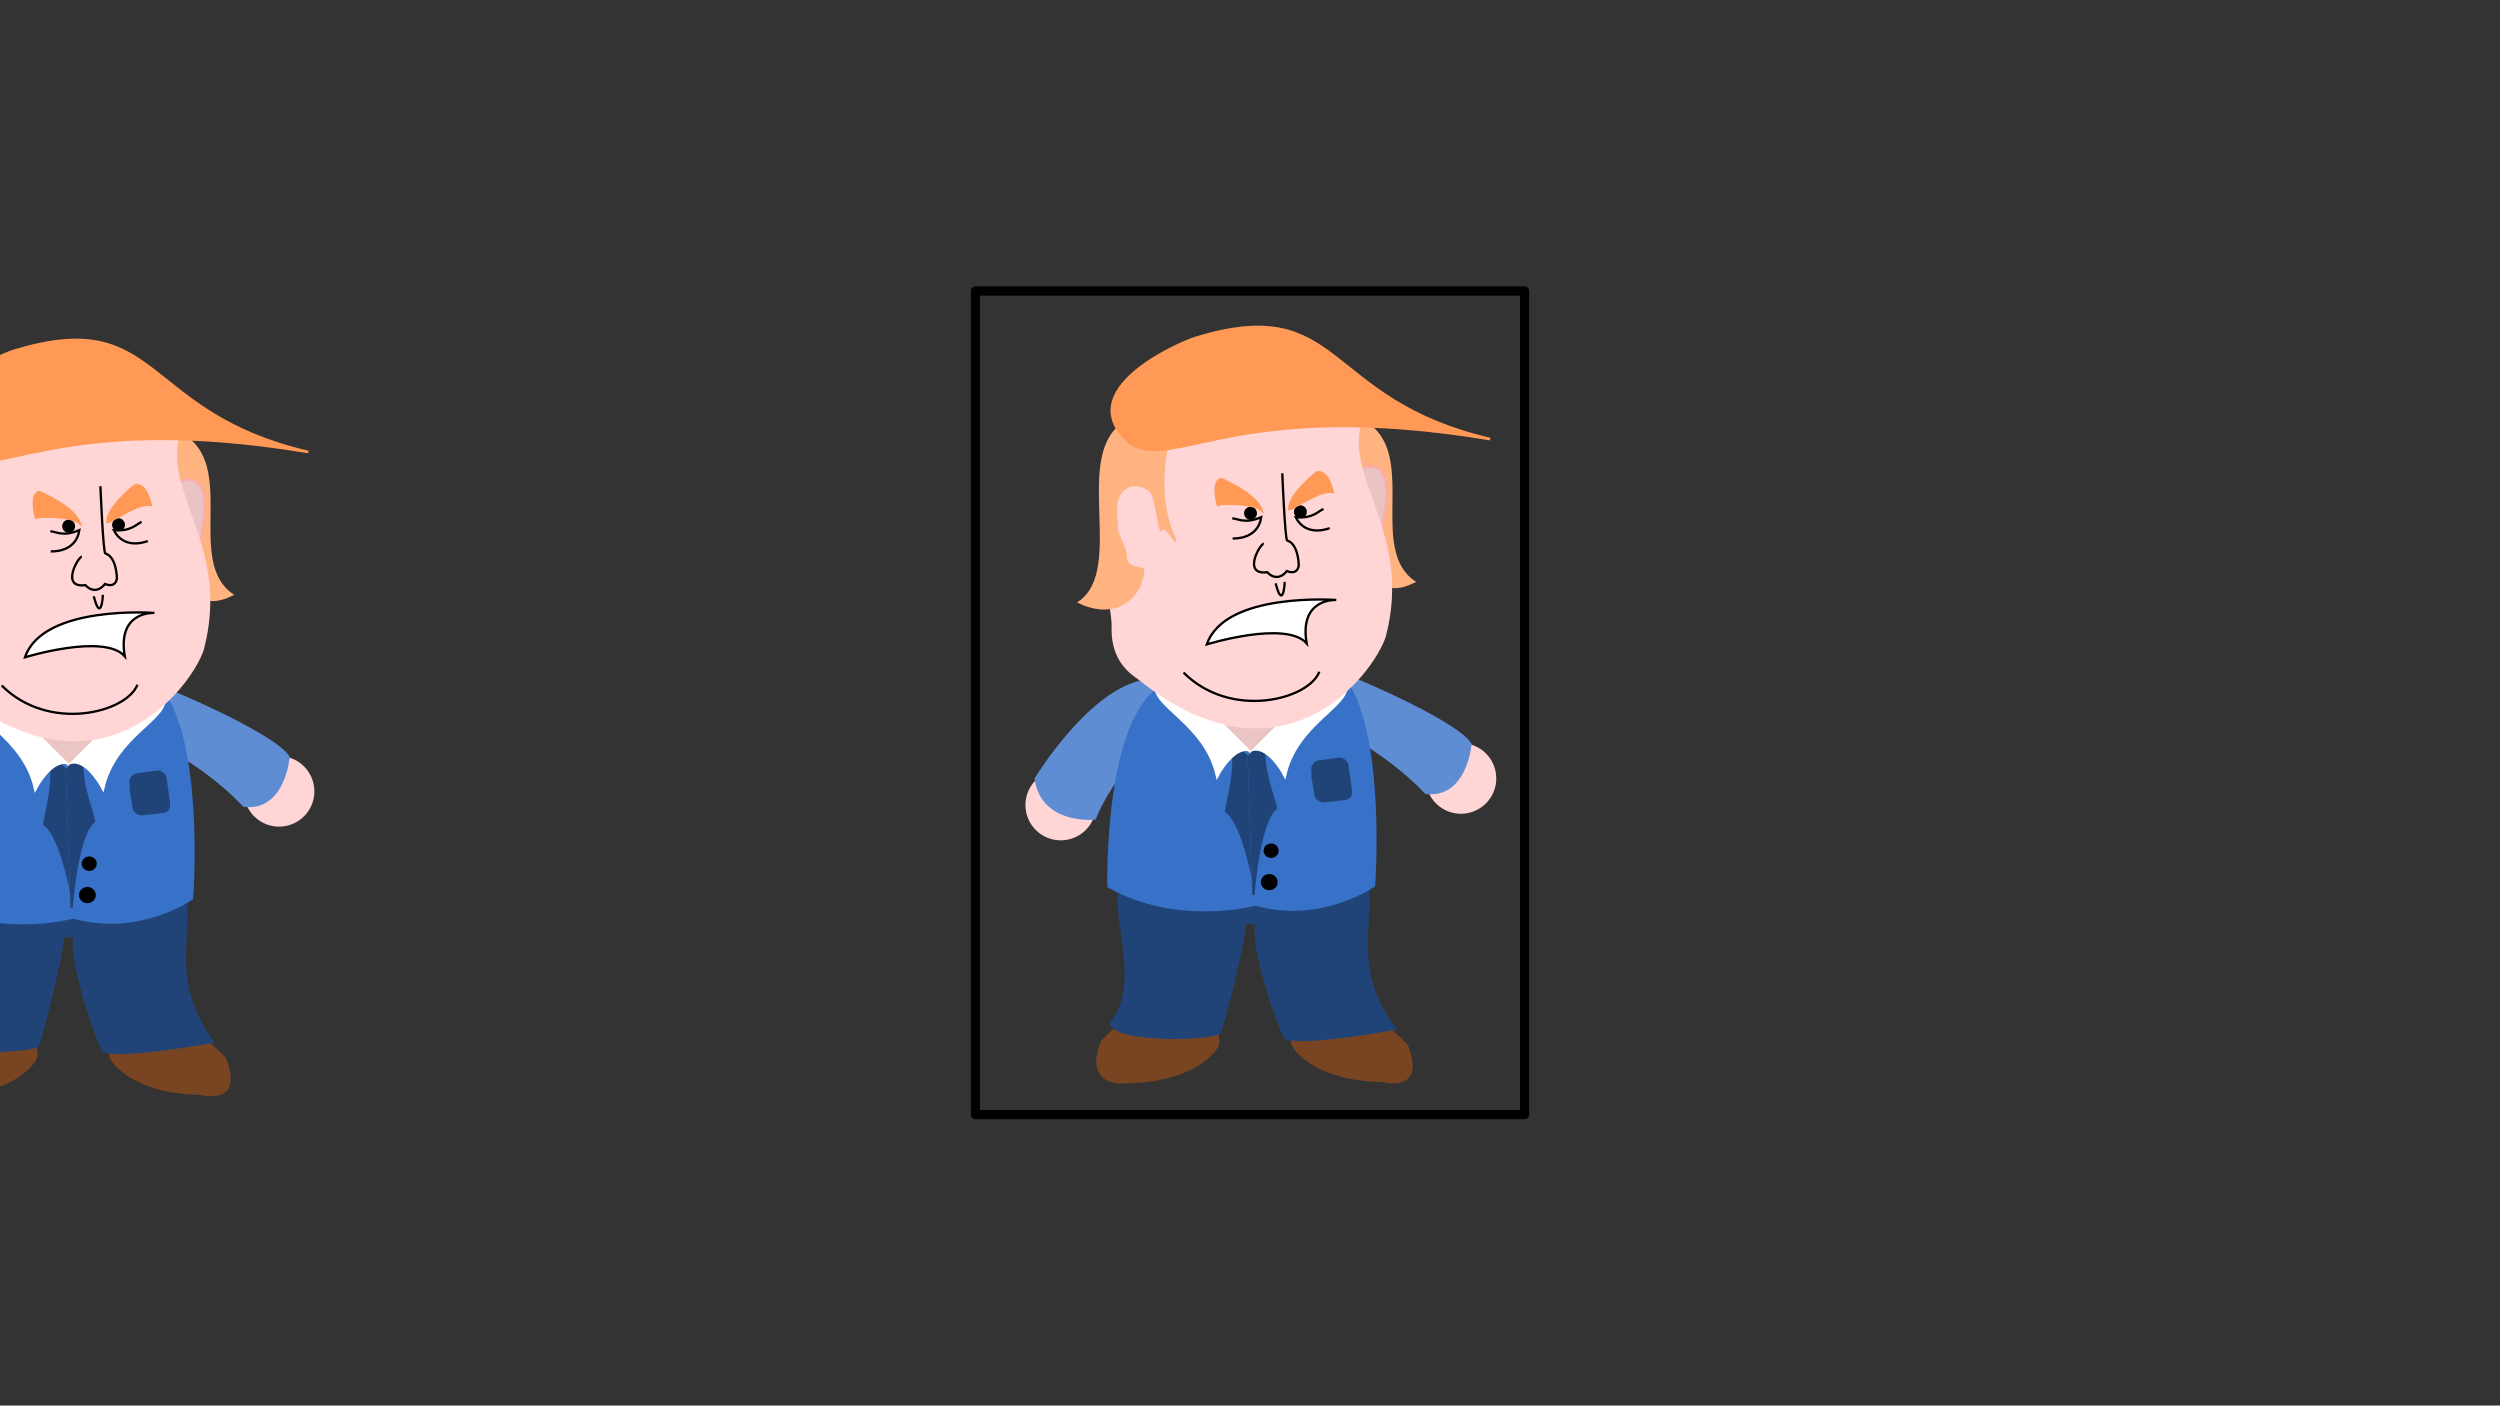 <?xml version="1.0" encoding="UTF-8" standalone="no"?>
<!-- Created with Inkscape (http://www.inkscape.org/) -->

<svg
   xmlns:dc="http://purl.org/dc/elements/1.1/"
   xmlns:cc="http://creativecommons.org/ns#"
   xmlns:rdf="http://www.w3.org/1999/02/22-rdf-syntax-ns#"
   xmlns:svg="http://www.w3.org/2000/svg"
   xmlns="http://www.w3.org/2000/svg"
   xmlns:sodipodi="http://sodipodi.sourceforge.net/DTD/sodipodi-0.dtd"
   xmlns:inkscape="http://www.inkscape.org/namespaces/inkscape"
   width="1366"
   height="768"
   viewBox="0 0 1366 768"
   id="svg6027"
   version="1.1"
   inkscape:version="0.91 r"
   sodipodi:docname="animations.svg">
  <rect x="0" y="0" width="1366" height="768" fill="#333333" stroke="none"/>
  <sodipodi:namedview
     id="base"
     pagecolor="#ffffff"
     bordercolor="#666666"
     borderopacity="1.0"
     inkscape:pageopacity="0.0"
     inkscape:pageshadow="2"
     inkscape:zoom="2.8284271"
     inkscape:cx="370.54852"
     inkscape:cy="1046.9958"
     inkscape:document-units="px"
     inkscape:current-layer="frame_trump_2"
     showgrid="false"
     inkscape:window-width="2815"
     inkscape:window-height="1596"
     inkscape:window-x="65"
     inkscape:window-y="24"
     inkscape:window-maximized="1"
     units="px"
     borderlayer="true" />
  <defs
     id="defs6029" />
  <g
     transform="translate(0,-284.362)"
     id="layer1"
     inkscape:groupmode="layer"
     inkscape:label="Layer 1">
    <g
       id="g5786"
       transform="matrix(1.264,0,0,1.264,-929.172,349.568)">
      <path
         style="fill:#ffb380;fill-rule:evenodd;stroke:#ffb380;stroke-width:1px;stroke-linecap:butt;stroke-linejoin:miter;stroke-opacity:1"
         d="m 813.47,136.2 c 24.042,13.081 1.061,54.801 21.92,69.296 -13.941,6.726 -19.092,-2.475 -20.506,-16.263 -1.414,-13.789 -13.081,-52.679 -13.081,-52.679 z"
         id="path5788"
         inkscape:connector-curvature="0"
         sodipodi:nodetypes="ccscc" />
      <path
         sodipodi:nodetypes="cccsc"
         inkscape:connector-curvature="0"
         id="path5790"
         d="m 810.886,164.476 c -3.25,-9.5 6.75,-8.75 6.75,-8.75 10.75,1 3.75,27.5 3.75,27.5 1.75,15.75 -6,7.125 -6.125,6.25 -0.125,-0.875 -6.125,-16.25 -4.375,-25 z"
         style="fill:#eac3c3;fill-opacity:1;fill-rule:evenodd;stroke:#ffaaaa;stroke-width:1px;stroke-linecap:butt;stroke-linejoin:miter;stroke-opacity:1" />
      <circle
         style="opacity:1;fill:#ffd5d5;fill-opacity:1;stroke:#ffd5d5;stroke-width:1;stroke-linecap:round;stroke-linejoin:round;stroke-miterlimit:4;stroke-dasharray:none;stroke-dashoffset:0;stroke-opacity:1"
         id="circle5792"
         cx="682.75"
         cy="302"
         r="14.75" />
      <path
         sodipodi:nodetypes="ccccc"
         inkscape:connector-curvature="0"
         id="path5794"
         d="m 724.608,248.1 c -25.633,-2.121 -52.679,42.603 -52.679,42.603 2.828,19.445 25.456,17.147 25.456,17.147 10.607,-25.279 37.83,-49.674 37.83,-49.674 z"
         style="fill:#5f8dd3;fill-rule:evenodd;stroke:#5f8dd3;stroke-width:1px;stroke-linecap:butt;stroke-linejoin:miter;stroke-opacity:1" />
      <path
         sodipodi:nodetypes="ccsscc"
         inkscape:connector-curvature="0"
         id="path5796"
         d="m 725.668,389.521 c -12.728,0.354 -25.102,14.849 -25.102,14.849 -7.778,20.153 10.417,17.351 11.301,17.335 29.168,-0.53 38.182,-14.033 38.714,-16.087 1.237,-4.773 -3.169,-12.385 -3.169,-12.385 0,0 -15.314,-5.729 -21.744,-3.712 z"
         style="fill:#784421;fill-rule:evenodd;stroke:#784421;stroke-width:1px;stroke-linecap:butt;stroke-linejoin:miter;stroke-opacity:1" />
      <path
         style="fill:#784421;fill-rule:evenodd;stroke:#784421;stroke-width:1px;stroke-linecap:butt;stroke-linejoin:miter;stroke-opacity:1"
         d="m 807.298,391.289 c 12.728,0.354 25.102,14.849 25.102,14.849 7.778,20.153 -9.917,15.101 -10.801,15.085 -29.168,-0.53 -38.182,-14.033 -38.714,-16.087 -1.237,-4.773 2.669,-10.135 2.669,-10.135 0,0 15.314,-5.729 21.744,-3.712 z"
         id="path5798"
         inkscape:connector-curvature="0"
         sodipodi:nodetypes="ccsscc" />
      <path
         sodipodi:nodetypes="ccsccscscc"
         inkscape:connector-curvature="0"
         id="path5800"
         d="m 711.349,328.003 c -11.314,15.733 9.248,48.539 -7.071,68.766 5.27,8.261 45.785,6.187 47.199,3.536 1.414,-2.652 10.607,-39.421 11.137,-48.26 2.298,2.475 5.127,0.354 5.127,0.354 -3.889,9.546 10.864,49.64 12.021,50.205 7.248,3.536 47.376,-3.889 47.376,-3.889 -23.335,-31.113 -3.359,-53.917 -16.263,-76.014 -0.535,-0.916 -90.333,1.591 -90.333,1.591 z"
         style="fill:#214478;fill-opacity:1;fill-rule:evenodd;stroke:#214478;stroke-width:1px;stroke-linecap:butt;stroke-linejoin:miter;stroke-opacity:1" />
      <rect
         ry="6.889"
         rx="11.42"
         y="252.56"
         x="728.626"
         height="40.223"
         width="74.694"
         id="rect5802"
         style="opacity:1;fill:#ebc4c4;fill-opacity:1;stroke:#000000;stroke-width:0.905;stroke-linecap:round;stroke-linejoin:round;stroke-miterlimit:4;stroke-dasharray:none;stroke-dashoffset:0;stroke-opacity:1" />
      <path
         sodipodi:nodetypes="ccccc"
         inkscape:connector-curvature="0"
         id="path5804"
         d="m 728.32,249.868 c -26.693,11.667 -24.926,87.328 -24.926,87.328 29.875,16.794 62.756,7.955 62.756,7.955 -0.177,-0.884 -1.414,-64.523 -1.414,-64.523 0,0 -31.289,-32.704 -36.416,-30.759 z"
         style="fill:#3771c8;fill-opacity:1;fill-rule:evenodd;stroke:#3771c8;stroke-width:1px;stroke-linecap:butt;stroke-linejoin:miter;stroke-opacity:1" />
      <path
         style="fill:#214478;fill-rule:evenodd;stroke:#214478;stroke-width:1px;stroke-linecap:butt;stroke-linejoin:miter;stroke-opacity:1"
         d="m 755.839,274.713 c 4.103,9.219 -1.452,26.573 -1.587,30.046 8.128,5.577 13.013,36.556 13.013,36.556 l -3.277,-59.784 c 0,0 -4.273,-4.145 -8.149,-6.818 z"
         id="path5806"
         inkscape:connector-curvature="0"
         sodipodi:nodetypes="ccccc" />
      <circle
         r="14.75"
         cy="290.5"
         cx="855.75"
         id="circle5808"
         style="opacity:1;fill:#ffd5d5;fill-opacity:1;stroke:#ffd5d5;stroke-width:1;stroke-linecap:round;stroke-linejoin:round;stroke-miterlimit:4;stroke-dasharray:none;stroke-dashoffset:0;stroke-opacity:1" />
      <path
         sodipodi:nodetypes="cccsc"
         inkscape:connector-curvature="0"
         id="path5810"
         d="m 801.152,244.211 c 0.884,-0.177 51.972,20.86 58.69,31.466 0,0 -1.945,23.158 -19.269,21.036 -18.915,-20.153 -42.957,-28.991 -41.012,-32.704 1.945,-3.712 1.591,-19.799 1.591,-19.799 z"
         style="fill:#5f8dd3;fill-rule:evenodd;stroke:#5f8dd3;stroke-width:1px;stroke-linecap:butt;stroke-linejoin:miter;stroke-opacity:1" />
      <path
         sodipodi:nodetypes="ccccc"
         inkscape:connector-curvature="0"
         id="path5812"
         d="m 730.972,245.36 c 0.53,0.707 32.88,32.88 32.88,32.88 -7.071,-1.149 -13.523,11.49 -13.523,11.49 -4.861,-22.716 -28.019,-30.317 -26.428,-39.333 z"
         style="fill:#ffffff;fill-opacity:1;fill-rule:evenodd;stroke:#ffffff;stroke-width:1px;stroke-linecap:butt;stroke-linejoin:miter;stroke-opacity:1" />
      <path
         sodipodi:nodetypes="ccccc"
         inkscape:connector-curvature="0"
         id="path5814"
         d="m 802.036,243.504 c -1.237,1.768 -38.007,37.653 -38.007,37.653 l 2.121,63.64 c 28.815,8.485 51.972,-7.955 51.972,-7.955 0,0 5.48,-73.186 -16.087,-93.338 z"
         style="fill:#3771c8;fill-opacity:1;fill-rule:evenodd;stroke:#3771c8;stroke-width:1px;stroke-linecap:butt;stroke-linejoin:miter;stroke-opacity:1" />
      <path
         sodipodi:nodetypes="ccccc"
         inkscape:connector-curvature="0"
         id="path5816"
         d="m 771.542,273.556 c -3.27,9.546 3.801,26.34 4.243,29.787 -7.601,6.276 -9.723,37.565 -9.723,37.565 l -2.033,-59.839 c 0,0 3.889,-4.508 7.513,-7.513 z"
         style="fill:#214478;fill-rule:evenodd;stroke:#214478;stroke-width:1px;stroke-linecap:butt;stroke-linejoin:miter;stroke-opacity:1" />
      <path
         style="fill:#ffffff;fill-opacity:1;fill-rule:evenodd;stroke:#ffffff;stroke-width:1px;stroke-linecap:butt;stroke-linejoin:miter;stroke-opacity:1"
         d="m 799.025,245.183 c -0.53,0.707 -32.88,32.88 -32.88,32.88 7.071,-1.149 13.523,11.49 13.523,11.49 4.861,-22.716 28.019,-30.317 26.428,-39.333 z"
         id="path5818"
         inkscape:connector-curvature="0"
         sodipodi:nodetypes="ccccc" />
      <path
         sodipodi:nodetypes="cccssssc"
         inkscape:connector-curvature="0"
         id="path5820"
         d="m 812.216,136.611 c -7.071,25.456 22.17,48.38 10.503,92.574 -5.303,15.91 -44.222,68.089 -106.448,17.885 -8.309,-5.48 -11.203,-12.971 -11.004,-21.699 0.199,-8.728 -4.259,-18.194 -0.193,-28.624 4.066,-10.43 -3.72,-21.824 -0.427,-32.408 3.292,-10.585 17.663,-20.36 15.542,-29.552 -0.405,-1.757 75.41,-8.428 92.027,1.825 z"
         style="fill:#ffd5d5;fill-rule:evenodd;stroke:#ffd5d5;stroke-width:1px;stroke-linecap:butt;stroke-linejoin:miter;stroke-opacity:1" />
      <path
         sodipodi:nodetypes="ccsssssssscc"
         inkscape:connector-curvature="0"
         id="path5822"
         d="m 711.349,136.2 c -24.042,13.081 0.354,63.64 -20.506,78.135 13.941,6.726 26.163,0 27.577,-13.789 0.177,-1.724 -8.019,0.219 -7.623,-6.655 0.146,-2.526 -4.365,-9.44 -3.818,-12.431 0.547,-2.991 -3.223,-13.033 5.03,-17.234 2.907,-1.479 7.96,0.045 9.921,2.563 2.141,2.748 3.771,18.729 4.355,15.96 0.584,-2.77 6.206,5.205 6.206,5.205 -9.436,-18.665 -3.788,-41.243 -3.524,-42.45 0.264,-1.206 0.413,-1.88 0.413,-1.88 z"
         style="fill:#ffb380;fill-rule:evenodd;stroke:#ffb380;stroke-width:1px;stroke-linecap:butt;stroke-linejoin:miter;stroke-opacity:1" />
      <path
         sodipodi:nodetypes="cc"
         inkscape:connector-curvature="0"
         id="path5824"
         d="m 735.83,244.741 c 20.506,20.506 54.094,11.667 58.69,-0.354"
         style="fill:none;fill-rule:evenodd;stroke:#000000;stroke-width:1px;stroke-linecap:butt;stroke-linejoin:miter;stroke-opacity:1" />
      <path
         sodipodi:nodetypes="cscccc"
         inkscape:connector-curvature="0"
         id="path5826"
         d="m 778.511,158.601 c 0,0 1.171,28.764 2.125,29.062 5,1.562 5,10.812 5,10.812 -0.75,4.5 -5.125,2.375 -5.125,2.375 -4.438,5.438 -8.5,0.5 -8.5,0.5 -11,1.5 -3,-12.5 -1.5,-12.25"
         style="fill:none;fill-rule:evenodd;stroke:#000000;stroke-width:1px;stroke-linecap:butt;stroke-linejoin:miter;stroke-opacity:1" />
      <path
         sodipodi:nodetypes="cccc"
         inkscape:connector-curvature="0"
         id="path5828"
         d="m 745.909,232.543 c 7.778,-22.804 55.95,-19.18 55.95,-19.18 0,0 -16.217,-1.046 -12.816,18.738 -8.927,-10.076 -43.133,0.442 -43.133,0.442 z"
         style="fill:#ffffff;fill-rule:evenodd;stroke:#000000;stroke-width:1px;stroke-linecap:butt;stroke-linejoin:miter;stroke-opacity:1" />
      <ellipse
         ry="2.828"
         rx="2.784"
         cy="175.886"
         cx="764.78"
         id="ellipse5830"
         style="opacity:1;fill:#000000;fill-opacity:1;stroke:none;stroke-width:1;stroke-linecap:round;stroke-linejoin:round;stroke-miterlimit:4;stroke-dasharray:none;stroke-dashoffset:0;stroke-opacity:1" />
      <ellipse
         style="opacity:1;fill:#000000;fill-opacity:1;stroke:none;stroke-width:1;stroke-linecap:round;stroke-linejoin:round;stroke-miterlimit:4;stroke-dasharray:none;stroke-dashoffset:0;stroke-opacity:1"
         id="ellipse5832"
         cx="786.347"
         cy="175.268"
         rx="2.784"
         ry="2.828" />
      <path
         sodipodi:nodetypes="cccc"
         inkscape:connector-curvature="0"
         id="path5834"
         d="m 750.594,172.174 c 1.326,-0.619 15.026,-0.972 19.003,2.386 -2.563,-7.248 -17.413,-13.435 -17.413,-13.435 -4.419,0.53 -1.591,11.049 -1.591,11.049 z"
         style="fill:#ff9955;fill-opacity:1;fill-rule:evenodd;stroke:#ff9955;stroke-width:1px;stroke-linecap:butt;stroke-linejoin:miter;stroke-opacity:1" />
      <path
         sodipodi:nodetypes="cccc"
         inkscape:connector-curvature="0"
         id="path5836"
         d="m 781.53,174.119 c 2.033,-0.265 13.646,-8.723 18.738,-7.425 -0.088,-0.354 -1.591,-8.75 -6.364,-8.574 -0.177,-0.619 -12.993,10.253 -12.374,15.998 z"
         style="fill:#ff9955;fill-opacity:1;fill-rule:evenodd;stroke:#ff9955;stroke-width:1px;stroke-linecap:butt;stroke-linejoin:miter;stroke-opacity:1" />
      <path
         sodipodi:nodetypes="ccc"
         inkscape:connector-curvature="0"
         id="path5838"
         d="m 756.869,178.096 c 2.386,0 5.303,2.563 12.551,-0.53 -1.503,9.988 -12.374,9.192 -12.374,9.192"
         style="fill:#ffd5d5;fill-rule:evenodd;stroke:#000000;stroke-width:1px;stroke-linecap:butt;stroke-linejoin:miter;stroke-opacity:1" />
      <path
         style="fill:#ffd5d5;fill-rule:evenodd;stroke:#000000;stroke-width:1px;stroke-linecap:butt;stroke-linejoin:miter;stroke-opacity:1"
         d="m 796.337,174.037 c -2.256,0.78 -4.175,4.155 -12.036,3.6 4.684,8.949 14.699,4.644 14.699,4.644"
         id="path5840"
         inkscape:connector-curvature="0"
         sodipodi:nodetypes="ccc" />
      <path
         sodipodi:nodetypes="ccsc"
         inkscape:connector-curvature="0"
         id="path5842"
         d="m 713.104,145.916 c 19.352,11.294 47.061,-20.118 155.257,-2.118 -73.01,-16.942 -63.334,-63.178 -127.108,-43.766 -7.039,2.143 -55.417,22.942 -28.149,45.884 z"
         style="fill:#ff9955;fill-rule:evenodd;stroke:#ff9955;stroke-width:1.114px;stroke-linecap:butt;stroke-linejoin:miter;stroke-opacity:1" />
      <path
         sodipodi:nodetypes="cc"
         inkscape:connector-curvature="0"
         id="path5844"
         d="m 775.636,206.163 c 2.962,11.507 4.042,0.646 3.875,-0.625"
         style="fill:none;fill-rule:evenodd;stroke:#000000;stroke-width:1px;stroke-linecap:butt;stroke-linejoin:miter;stroke-opacity:1" />
      <ellipse
         ry="2.625"
         rx="2.75"
         cy="321.752"
         cx="773.679"
         id="ellipse5846"
         style="opacity:1;fill:#000000;fill-opacity:1;stroke:#000000;stroke-width:1;stroke-linecap:round;stroke-linejoin:round;stroke-miterlimit:4;stroke-dasharray:none;stroke-dashoffset:0;stroke-opacity:1" />
      <ellipse
         ry="3"
         rx="3.125"
         cy="335.326"
         cx="772.89"
         id="ellipse5848"
         style="opacity:1;fill:#000000;fill-opacity:1;stroke:#000000;stroke-width:1;stroke-linecap:round;stroke-linejoin:round;stroke-miterlimit:4;stroke-dasharray:none;stroke-dashoffset:0;stroke-opacity:1" />
      <rect
         transform="matrix(0.991,-0.136,0.138,0.99,0,0)"
         ry="3.435"
         rx="3.469"
         y="388.572"
         x="744.003"
         height="17.175"
         width="15.525"
         id="rect5850"
         style="opacity:1;fill:#214478;fill-opacity:1;stroke:#214478;stroke-width:0.69;stroke-linecap:round;stroke-linejoin:round;stroke-miterlimit:4;stroke-dasharray:none;stroke-dashoffset:0;stroke-opacity:1" />
      <rect
         style="opacity:1;fill:#214478;fill-opacity:1;stroke:#214478;stroke-width:0.621;stroke-linecap:round;stroke-linejoin:round;stroke-miterlimit:4;stroke-dasharray:none;stroke-dashoffset:0;stroke-opacity:1"
         id="rect5852"
         width="15.538"
         height="13.901"
         x="731.267"
         y="372.496"
         rx="3.472"
         ry="2.78"
         transform="matrix(0.994,-0.109,0.172,0.985,0,0)" />
    </g>
  </g>
  <g
     id="anim_trump"
     inkscape:groupmode="layer"
     inkscape:label="anim_trump">
    <g
       style="display:none"
       id="frame_trump_background"
       inkscape:groupmode="layer"
       inkscape:label="frame_trump_background">
      <rect
         style="color:#000000;overflow:visible;visibility:visible;opacity:1;fill:#ffffff;fill-opacity:1;fill-rule:evenodd;stroke:#000000;stroke-width:5;stroke-linecap:round;stroke-linejoin:round;stroke-miterlimit:4;stroke-dasharray:none;stroke-opacity:1;marker:none;enable-background:accumulate"
         y="159"
         x="533"
         ry="0"
         rx="0"
         height="450"
         width="300"
         id="rect_frame_trump_background" />
    </g>
    <g
       sodipodi:insensitive="true"
       style="opacity:0.25"
       inkscape:label="frame_trump_1, 200ms"
       inkscape:groupmode="layer"
       id="frame_trump_1">
      <rect
         style="color:#000000;display:none;overflow:visible;visibility:visible;opacity:1;fill:#ffffff;fill-opacity:1;fill-rule:evenodd;stroke:#000000;stroke-width:5;stroke-linecap:round;stroke-linejoin:round;stroke-miterlimit:4;stroke-dasharray:none;stroke-opacity:1;marker:none;enable-background:accumulate"
         y="159"
         x="533"
         ry="0"
         rx="0"
         height="450"
         width="300"
         id="rect_frame_trump_background-1" />
      <g
         id="g5786-3"
         transform="matrix(1.264,0,0,1.264,-283.397,58.142)">
        <path
           style="fill:#ffb380;fill-rule:evenodd;stroke:#ffb380;stroke-width:1px;stroke-linecap:butt;stroke-linejoin:miter;stroke-opacity:1"
           d="m 813.47,136.2 c 24.042,13.081 1.061,54.801 21.92,69.296 -13.941,6.726 -19.092,-2.475 -20.506,-16.263 -1.414,-13.789 -13.081,-52.679 -13.081,-52.679 z"
           id="path5788-6"
           inkscape:connector-curvature="0"
           sodipodi:nodetypes="ccscc" />
        <path
           sodipodi:nodetypes="cccsc"
           inkscape:connector-curvature="0"
           id="path5790-3"
           d="m 810.886,164.476 c -3.25,-9.5 6.75,-8.75 6.75,-8.75 10.75,1 3.75,27.5 3.75,27.5 1.75,15.75 -6,7.125 -6.125,6.25 -0.125,-0.875 -6.125,-16.25 -4.375,-25 z"
           style="fill:#eac3c3;fill-opacity:1;fill-rule:evenodd;stroke:#ffaaaa;stroke-width:1px;stroke-linecap:butt;stroke-linejoin:miter;stroke-opacity:1" />
        <circle
           style="opacity:1;fill:#ffd5d5;fill-opacity:1;stroke:#ffd5d5;stroke-width:1;stroke-linecap:round;stroke-linejoin:round;stroke-miterlimit:4;stroke-dasharray:none;stroke-dashoffset:0;stroke-opacity:1"
           id="circle5792-7"
           cx="682.75"
           cy="302"
           r="14.75" />
        <path
           sodipodi:nodetypes="ccccc"
           inkscape:connector-curvature="0"
           id="path5794-8"
           d="m 724.608,248.1 c -25.633,-2.121 -52.679,42.603 -52.679,42.603 2.828,19.445 25.456,17.147 25.456,17.147 10.607,-25.279 37.83,-49.674 37.83,-49.674 z"
           style="fill:#5f8dd3;fill-rule:evenodd;stroke:#5f8dd3;stroke-width:1px;stroke-linecap:butt;stroke-linejoin:miter;stroke-opacity:1" />
        <path
           sodipodi:nodetypes="ccsscc"
           inkscape:connector-curvature="0"
           id="path5796-8"
           d="m 725.668,389.521 c -12.728,0.354 -25.102,14.849 -25.102,14.849 -7.778,20.153 10.417,17.351 11.301,17.335 29.168,-0.53 38.182,-14.033 38.714,-16.087 1.237,-4.773 -3.169,-12.385 -3.169,-12.385 0,0 -15.314,-5.729 -21.744,-3.712 z"
           style="fill:#784421;fill-rule:evenodd;stroke:#784421;stroke-width:1px;stroke-linecap:butt;stroke-linejoin:miter;stroke-opacity:1" />
        <path
           style="fill:#784421;fill-rule:evenodd;stroke:#784421;stroke-width:1px;stroke-linecap:butt;stroke-linejoin:miter;stroke-opacity:1"
           d="m 807.298,391.289 c 12.728,0.354 25.102,14.849 25.102,14.849 7.778,20.153 -9.917,15.101 -10.801,15.085 -29.168,-0.53 -38.182,-14.033 -38.714,-16.087 -1.237,-4.773 2.669,-10.135 2.669,-10.135 0,0 15.314,-5.729 21.744,-3.712 z"
           id="path5798-2"
           inkscape:connector-curvature="0"
           sodipodi:nodetypes="ccsscc" />
        <path
           sodipodi:nodetypes="ccsccscscc"
           inkscape:connector-curvature="0"
           id="path5800-7"
           d="m 711.349,328.003 c -11.314,15.733 9.248,48.539 -7.071,68.766 5.27,8.261 45.785,6.187 47.199,3.536 1.414,-2.652 10.607,-39.421 11.137,-48.26 2.298,2.475 5.127,0.354 5.127,0.354 -3.889,9.546 10.864,49.64 12.021,50.205 7.248,3.536 47.376,-3.889 47.376,-3.889 -23.335,-31.113 -3.359,-53.917 -16.263,-76.014 -0.535,-0.916 -90.333,1.591 -90.333,1.591 z"
           style="fill:#214478;fill-opacity:1;fill-rule:evenodd;stroke:#214478;stroke-width:1px;stroke-linecap:butt;stroke-linejoin:miter;stroke-opacity:1" />
        <rect
           ry="6.889"
           rx="11.42"
           y="252.56"
           x="728.626"
           height="40.223"
           width="74.694"
           id="rect5802-8"
           style="opacity:1;fill:#ebc4c4;fill-opacity:1;stroke:#000000;stroke-width:0.905;stroke-linecap:round;stroke-linejoin:round;stroke-miterlimit:4;stroke-dasharray:none;stroke-dashoffset:0;stroke-opacity:1" />
        <path
           sodipodi:nodetypes="ccccc"
           inkscape:connector-curvature="0"
           id="path5804-0"
           d="m 728.32,249.868 c -26.693,11.667 -24.926,87.328 -24.926,87.328 29.875,16.794 62.756,7.955 62.756,7.955 -0.177,-0.884 -1.414,-64.523 -1.414,-64.523 0,0 -31.289,-32.704 -36.416,-30.759 z"
           style="fill:#3771c8;fill-opacity:1;fill-rule:evenodd;stroke:#3771c8;stroke-width:1px;stroke-linecap:butt;stroke-linejoin:miter;stroke-opacity:1" />
        <path
           style="fill:#214478;fill-rule:evenodd;stroke:#214478;stroke-width:1px;stroke-linecap:butt;stroke-linejoin:miter;stroke-opacity:1"
           d="m 755.839,274.713 c 4.103,9.219 -1.452,26.573 -1.587,30.046 8.128,5.577 13.013,36.556 13.013,36.556 l -3.277,-59.784 c 0,0 -4.273,-4.145 -8.149,-6.818 z"
           id="path5806-6"
           inkscape:connector-curvature="0"
           sodipodi:nodetypes="ccccc" />
        <circle
           r="14.75"
           cy="290.5"
           cx="855.75"
           id="circle5808-7"
           style="opacity:1;fill:#ffd5d5;fill-opacity:1;stroke:#ffd5d5;stroke-width:1;stroke-linecap:round;stroke-linejoin:round;stroke-miterlimit:4;stroke-dasharray:none;stroke-dashoffset:0;stroke-opacity:1" />
        <path
           sodipodi:nodetypes="cccsc"
           inkscape:connector-curvature="0"
           id="path5810-7"
           d="m 801.152,244.211 c 0.884,-0.177 51.972,20.86 58.69,31.466 0,0 -1.945,23.158 -19.269,21.036 -18.915,-20.153 -42.957,-28.991 -41.012,-32.704 1.945,-3.712 1.591,-19.799 1.591,-19.799 z"
           style="fill:#5f8dd3;fill-rule:evenodd;stroke:#5f8dd3;stroke-width:1px;stroke-linecap:butt;stroke-linejoin:miter;stroke-opacity:1" />
        <path
           sodipodi:nodetypes="ccccc"
           inkscape:connector-curvature="0"
           id="path5812-4"
           d="m 730.972,245.36 c 0.53,0.707 32.88,32.88 32.88,32.88 -7.071,-1.149 -13.523,11.49 -13.523,11.49 -4.861,-22.716 -28.019,-30.317 -26.428,-39.333 z"
           style="fill:#ffffff;fill-opacity:1;fill-rule:evenodd;stroke:#ffffff;stroke-width:1px;stroke-linecap:butt;stroke-linejoin:miter;stroke-opacity:1" />
        <path
           sodipodi:nodetypes="ccccc"
           inkscape:connector-curvature="0"
           id="path5814-6"
           d="m 802.036,243.504 c -1.237,1.768 -38.007,37.653 -38.007,37.653 l 2.121,63.64 c 28.815,8.485 51.972,-7.955 51.972,-7.955 0,0 5.48,-73.186 -16.087,-93.338 z"
           style="fill:#3771c8;fill-opacity:1;fill-rule:evenodd;stroke:#3771c8;stroke-width:1px;stroke-linecap:butt;stroke-linejoin:miter;stroke-opacity:1" />
        <path
           sodipodi:nodetypes="ccccc"
           inkscape:connector-curvature="0"
           id="path5816-6"
           d="m 771.542,273.556 c -3.27,9.546 3.801,26.34 4.243,29.787 -7.601,6.276 -9.723,37.565 -9.723,37.565 l -2.033,-59.839 c 0,0 3.889,-4.508 7.513,-7.513 z"
           style="fill:#214478;fill-rule:evenodd;stroke:#214478;stroke-width:1px;stroke-linecap:butt;stroke-linejoin:miter;stroke-opacity:1" />
        <path
           style="fill:#ffffff;fill-opacity:1;fill-rule:evenodd;stroke:#ffffff;stroke-width:1px;stroke-linecap:butt;stroke-linejoin:miter;stroke-opacity:1"
           d="m 799.025,245.183 c -0.53,0.707 -32.88,32.88 -32.88,32.88 7.071,-1.149 13.523,11.49 13.523,11.49 4.861,-22.716 28.019,-30.317 26.428,-39.333 z"
           id="path5818-8"
           inkscape:connector-curvature="0"
           sodipodi:nodetypes="ccccc" />
        <path
           sodipodi:nodetypes="cccssssc"
           inkscape:connector-curvature="0"
           id="path5820-6"
           d="m 812.216,136.611 c -7.071,25.456 22.17,48.38 10.503,92.574 -5.303,15.91 -44.222,68.089 -106.448,17.885 -8.309,-5.48 -11.203,-12.971 -11.004,-21.699 0.199,-8.728 -4.259,-18.194 -0.193,-28.624 4.066,-10.43 -3.72,-21.824 -0.427,-32.408 3.292,-10.585 17.663,-20.36 15.542,-29.552 -0.405,-1.757 75.41,-8.428 92.027,1.825 z"
           style="fill:#ffd5d5;fill-rule:evenodd;stroke:#ffd5d5;stroke-width:1px;stroke-linecap:butt;stroke-linejoin:miter;stroke-opacity:1" />
        <path
           sodipodi:nodetypes="ccsssssssscc"
           inkscape:connector-curvature="0"
           id="path5822-4"
           d="m 711.349,136.2 c -24.042,13.081 0.354,63.64 -20.506,78.135 13.941,6.726 26.163,0 27.577,-13.789 0.177,-1.724 -8.019,0.219 -7.623,-6.655 0.146,-2.526 -4.365,-9.44 -3.818,-12.431 0.547,-2.991 -3.223,-13.033 5.03,-17.234 2.907,-1.479 7.96,0.045 9.921,2.563 2.141,2.748 3.771,18.729 4.355,15.96 0.584,-2.77 6.206,5.205 6.206,5.205 -9.436,-18.665 -3.788,-41.243 -3.524,-42.45 0.264,-1.206 0.413,-1.88 0.413,-1.88 z"
           style="fill:#ffb380;fill-rule:evenodd;stroke:#ffb380;stroke-width:1px;stroke-linecap:butt;stroke-linejoin:miter;stroke-opacity:1" />
        <path
           sodipodi:nodetypes="cc"
           inkscape:connector-curvature="0"
           id="path5824-2"
           d="m 735.83,244.741 c 20.506,20.506 54.094,11.667 58.69,-0.354"
           style="fill:none;fill-rule:evenodd;stroke:#000000;stroke-width:1px;stroke-linecap:butt;stroke-linejoin:miter;stroke-opacity:1" />
        <path
           sodipodi:nodetypes="cscccc"
           inkscape:connector-curvature="0"
           id="path5826-4"
           d="m 778.511,158.601 c 0,0 1.171,28.764 2.125,29.062 5,1.562 5,10.812 5,10.812 -0.75,4.5 -5.125,2.375 -5.125,2.375 -4.438,5.438 -8.5,0.5 -8.5,0.5 -11,1.5 -3,-12.5 -1.5,-12.25"
           style="fill:none;fill-rule:evenodd;stroke:#000000;stroke-width:1px;stroke-linecap:butt;stroke-linejoin:miter;stroke-opacity:1" />
        <path
           sodipodi:nodetypes="cccc"
           inkscape:connector-curvature="0"
           id="path5828-3"
           d="m 745.909,232.543 c 7.778,-22.804 55.95,-19.18 55.95,-19.18 0,0 -16.217,-1.046 -12.816,18.738 -8.927,-10.076 -43.133,0.442 -43.133,0.442 z"
           style="fill:#ffffff;fill-rule:evenodd;stroke:#000000;stroke-width:1px;stroke-linecap:butt;stroke-linejoin:miter;stroke-opacity:1" />
        <ellipse
           ry="2.828"
           rx="2.784"
           cy="175.886"
           cx="764.78"
           id="ellipse5830-9"
           style="opacity:1;fill:#000000;fill-opacity:1;stroke:none;stroke-width:1;stroke-linecap:round;stroke-linejoin:round;stroke-miterlimit:4;stroke-dasharray:none;stroke-dashoffset:0;stroke-opacity:1" />
        <ellipse
           style="opacity:1;fill:#000000;fill-opacity:1;stroke:none;stroke-width:1;stroke-linecap:round;stroke-linejoin:round;stroke-miterlimit:4;stroke-dasharray:none;stroke-dashoffset:0;stroke-opacity:1"
           id="ellipse5832-4"
           cx="786.347"
           cy="175.268"
           rx="2.784"
           ry="2.828" />
        <path
           sodipodi:nodetypes="cccc"
           inkscape:connector-curvature="0"
           id="path5834-2"
           d="m 750.594,172.174 c 1.326,-0.619 15.026,-0.972 19.003,2.386 -2.563,-7.248 -17.413,-13.435 -17.413,-13.435 -4.419,0.53 -1.591,11.049 -1.591,11.049 z"
           style="fill:#ff9955;fill-opacity:1;fill-rule:evenodd;stroke:#ff9955;stroke-width:1px;stroke-linecap:butt;stroke-linejoin:miter;stroke-opacity:1" />
        <path
           sodipodi:nodetypes="cccc"
           inkscape:connector-curvature="0"
           id="path5836-1"
           d="m 781.53,174.119 c 2.033,-0.265 13.646,-8.723 18.738,-7.425 -0.088,-0.354 -1.591,-8.75 -6.364,-8.574 -0.177,-0.619 -12.993,10.253 -12.374,15.998 z"
           style="fill:#ff9955;fill-opacity:1;fill-rule:evenodd;stroke:#ff9955;stroke-width:1px;stroke-linecap:butt;stroke-linejoin:miter;stroke-opacity:1" />
        <path
           sodipodi:nodetypes="ccc"
           inkscape:connector-curvature="0"
           id="path5838-4"
           d="m 756.869,178.096 c 2.386,0 5.303,2.563 12.551,-0.53 -1.503,9.988 -12.374,9.192 -12.374,9.192"
           style="fill:#ffd5d5;fill-rule:evenodd;stroke:#000000;stroke-width:1px;stroke-linecap:butt;stroke-linejoin:miter;stroke-opacity:1" />
        <path
           style="fill:#ffd5d5;fill-rule:evenodd;stroke:#000000;stroke-width:1px;stroke-linecap:butt;stroke-linejoin:miter;stroke-opacity:1"
           d="m 796.337,174.037 c -2.256,0.78 -4.175,4.155 -12.036,3.6 4.684,8.949 14.699,4.644 14.699,4.644"
           id="path5840-4"
           inkscape:connector-curvature="0"
           sodipodi:nodetypes="ccc" />
        <path
           sodipodi:nodetypes="ccsc"
           inkscape:connector-curvature="0"
           id="path5842-4"
           d="m 713.104,145.916 c 19.352,11.294 47.061,-20.118 155.257,-2.118 -73.01,-16.942 -63.334,-63.178 -127.108,-43.766 -7.039,2.143 -55.417,22.942 -28.149,45.884 z"
           style="fill:#ff9955;fill-rule:evenodd;stroke:#ff9955;stroke-width:1.114px;stroke-linecap:butt;stroke-linejoin:miter;stroke-opacity:1" />
        <path
           sodipodi:nodetypes="cc"
           inkscape:connector-curvature="0"
           id="path5844-9"
           d="m 775.636,206.163 c 2.962,11.507 4.042,0.646 3.875,-0.625"
           style="fill:none;fill-rule:evenodd;stroke:#000000;stroke-width:1px;stroke-linecap:butt;stroke-linejoin:miter;stroke-opacity:1" />
        <ellipse
           ry="2.625"
           rx="2.75"
           cy="321.752"
           cx="773.679"
           id="ellipse5846-7"
           style="opacity:1;fill:#000000;fill-opacity:1;stroke:#000000;stroke-width:1;stroke-linecap:round;stroke-linejoin:round;stroke-miterlimit:4;stroke-dasharray:none;stroke-dashoffset:0;stroke-opacity:1" />
        <ellipse
           ry="3"
           rx="3.125"
           cy="335.326"
           cx="772.89"
           id="ellipse5848-9"
           style="opacity:1;fill:#000000;fill-opacity:1;stroke:#000000;stroke-width:1;stroke-linecap:round;stroke-linejoin:round;stroke-miterlimit:4;stroke-dasharray:none;stroke-dashoffset:0;stroke-opacity:1" />
        <rect
           transform="matrix(0.991,-0.136,0.138,0.99,0,0)"
           ry="3.435"
           rx="3.469"
           y="388.572"
           x="744.003"
           height="17.175"
           width="15.525"
           id="rect5850-7"
           style="opacity:1;fill:#214478;fill-opacity:1;stroke:#214478;stroke-width:0.69;stroke-linecap:round;stroke-linejoin:round;stroke-miterlimit:4;stroke-dasharray:none;stroke-dashoffset:0;stroke-opacity:1" />
        <rect
           style="opacity:1;fill:#214478;fill-opacity:1;stroke:#214478;stroke-width:0.621;stroke-linecap:round;stroke-linejoin:round;stroke-miterlimit:4;stroke-dasharray:none;stroke-dashoffset:0;stroke-opacity:1"
           id="rect5852-0"
           width="15.538"
           height="13.901"
           x="731.267"
           y="372.496"
           rx="3.472"
           ry="2.78"
           transform="matrix(0.994,-0.109,0.172,0.985,0,0)" />
      </g>
      <rect
         inkscape:label="box"
         style="color:#000000;display:inline;overflow:visible;visibility:visible;opacity:1;fill:none;fill-opacity:1;fill-rule:evenodd;stroke:#000000;stroke-width:5;stroke-linecap:round;stroke-linejoin:round;stroke-miterlimit:4;stroke-dasharray:none;stroke-opacity:1;marker:none;enable-background:accumulate"
         y="159"
         x="533"
         ry="0"
         rx="0"
         height="450"
         width="300"
         id="rect_frame_trump_background-6" />
    </g>
    <g
       style="display:inline"
       inkscape:label="frame_trump_2, 200ms"
       inkscape:groupmode="layer"
       id="frame_trump_2">
      <rect
         style="color:#000000;display:none;overflow:visible;visibility:visible;opacity:1;fill:#ffffff;fill-opacity:1;fill-rule:evenodd;stroke:#000000;stroke-width:5;stroke-linecap:round;stroke-linejoin:round;stroke-miterlimit:4;stroke-dasharray:none;stroke-opacity:1;marker:none;enable-background:accumulate"
         y="159"
         x="533"
         ry="0"
         rx="0"
         height="450"
         width="300"
         id="rect12325" />
      <g
         id="g12327"
         transform="matrix(1.264,0,0,1.264,-283.397,58.142)">
        <path
           style="fill:#ffb380;fill-rule:evenodd;stroke:#ffb380;stroke-width:1px;stroke-linecap:butt;stroke-linejoin:miter;stroke-opacity:1"
           d="m 813.47,136.2 c 24.042,13.081 1.061,54.801 21.92,69.296 -13.941,6.726 -19.092,-2.475 -20.506,-16.263 -1.414,-13.789 -13.081,-52.679 -13.081,-52.679 z"
           id="path12329"
           inkscape:connector-curvature="0"
           sodipodi:nodetypes="ccscc" />
        <path
           sodipodi:nodetypes="cccsc"
           inkscape:connector-curvature="0"
           id="path12331"
           d="m 810.886,164.476 c -3.25,-9.5 6.75,-8.75 6.75,-8.75 10.75,1 3.75,27.5 3.75,27.5 1.75,15.75 -6,7.125 -6.125,6.25 -0.125,-0.875 -6.125,-16.25 -4.375,-25 z"
           style="fill:#eac3c3;fill-opacity:1;fill-rule:evenodd;stroke:#ffaaaa;stroke-width:1px;stroke-linecap:butt;stroke-linejoin:miter;stroke-opacity:1" />
        <circle
           style="opacity:1;fill:#ffd5d5;fill-opacity:1;stroke:#ffd5d5;stroke-width:1;stroke-linecap:round;stroke-linejoin:round;stroke-miterlimit:4;stroke-dasharray:none;stroke-dashoffset:0;stroke-opacity:1"
           id="circle12333"
           cx="682.75"
           cy="302"
           r="14.75" />
        <path
           sodipodi:nodetypes="ccccc"
           inkscape:connector-curvature="0"
           id="path12335"
           d="m 724.608,248.1 c -25.633,-2.121 -52.679,42.603 -52.679,42.603 2.828,19.445 25.456,17.147 25.456,17.147 10.607,-25.279 37.83,-49.674 37.83,-49.674 z"
           style="fill:#5f8dd3;fill-rule:evenodd;stroke:#5f8dd3;stroke-width:1px;stroke-linecap:butt;stroke-linejoin:miter;stroke-opacity:1" />
        <path
           sodipodi:nodetypes="ccsscc"
           inkscape:connector-curvature="0"
           id="path12337"
           d="m 725.668,389.521 c -12.728,0.354 -25.102,14.849 -25.102,14.849 -7.778,20.153 10.417,17.351 11.301,17.335 29.168,-0.53 38.182,-14.033 38.714,-16.087 1.237,-4.773 -3.169,-12.385 -3.169,-12.385 0,0 -15.314,-5.729 -21.744,-3.712 z"
           style="fill:#784421;fill-rule:evenodd;stroke:#784421;stroke-width:1px;stroke-linecap:butt;stroke-linejoin:miter;stroke-opacity:1" />
        <path
           style="fill:#784421;fill-rule:evenodd;stroke:#784421;stroke-width:1px;stroke-linecap:butt;stroke-linejoin:miter;stroke-opacity:1"
           d="m 807.298,391.289 c 12.728,0.354 25.102,14.849 25.102,14.849 7.778,20.153 -9.917,15.101 -10.801,15.085 -29.168,-0.53 -38.182,-14.033 -38.714,-16.087 -1.237,-4.773 2.669,-10.135 2.669,-10.135 0,0 15.314,-5.729 21.744,-3.712 z"
           id="path12339"
           inkscape:connector-curvature="0"
           sodipodi:nodetypes="ccsscc" />
        <path
           sodipodi:nodetypes="ccsccscscc"
           inkscape:connector-curvature="0"
           id="path12341"
           d="m 711.349,328.003 c -11.314,15.733 9.248,48.539 -7.071,68.766 5.27,8.261 45.785,6.187 47.199,3.536 1.414,-2.652 10.607,-39.421 11.137,-48.26 2.298,2.475 5.127,0.354 5.127,0.354 -3.889,9.546 10.864,49.64 12.021,50.205 7.248,3.536 47.376,-3.889 47.376,-3.889 -23.335,-31.113 -3.359,-53.917 -16.263,-76.014 -0.535,-0.916 -90.333,1.591 -90.333,1.591 z"
           style="fill:#214478;fill-opacity:1;fill-rule:evenodd;stroke:#214478;stroke-width:1px;stroke-linecap:butt;stroke-linejoin:miter;stroke-opacity:1" />
        <rect
           ry="6.889"
           rx="11.42"
           y="252.56"
           x="728.626"
           height="40.223"
           width="74.694"
           id="rect12343"
           style="opacity:1;fill:#ebc4c4;fill-opacity:1;stroke:#000000;stroke-width:0.905;stroke-linecap:round;stroke-linejoin:round;stroke-miterlimit:4;stroke-dasharray:none;stroke-dashoffset:0;stroke-opacity:1" />
        <path
           sodipodi:nodetypes="ccccc"
           inkscape:connector-curvature="0"
           id="path12345"
           d="m 728.32,249.868 c -26.693,11.667 -24.926,87.328 -24.926,87.328 29.875,16.794 62.756,7.955 62.756,7.955 -0.177,-0.884 -1.414,-64.523 -1.414,-64.523 0,0 -31.289,-32.704 -36.416,-30.759 z"
           style="fill:#3771c8;fill-opacity:1;fill-rule:evenodd;stroke:#3771c8;stroke-width:1px;stroke-linecap:butt;stroke-linejoin:miter;stroke-opacity:1" />
        <path
           style="fill:#214478;fill-rule:evenodd;stroke:#214478;stroke-width:1px;stroke-linecap:butt;stroke-linejoin:miter;stroke-opacity:1"
           d="m 755.839,274.713 c 4.103,9.219 -1.452,26.573 -1.587,30.046 8.128,5.577 13.013,36.556 13.013,36.556 l -3.277,-59.784 c 0,0 -4.273,-4.145 -8.149,-6.818 z"
           id="path12347"
           inkscape:connector-curvature="0"
           sodipodi:nodetypes="ccccc" />
        <circle
           r="14.75"
           cy="290.5"
           cx="855.75"
           id="circle12349"
           style="opacity:1;fill:#ffd5d5;fill-opacity:1;stroke:#ffd5d5;stroke-width:1;stroke-linecap:round;stroke-linejoin:round;stroke-miterlimit:4;stroke-dasharray:none;stroke-dashoffset:0;stroke-opacity:1" />
        <path
           sodipodi:nodetypes="cccsc"
           inkscape:connector-curvature="0"
           id="path12351"
           d="m 801.152,244.211 c 0.884,-0.177 51.972,20.86 58.69,31.466 0,0 -1.945,23.158 -19.269,21.036 -18.915,-20.153 -42.957,-28.991 -41.012,-32.704 1.945,-3.712 1.591,-19.799 1.591,-19.799 z"
           style="fill:#5f8dd3;fill-rule:evenodd;stroke:#5f8dd3;stroke-width:1px;stroke-linecap:butt;stroke-linejoin:miter;stroke-opacity:1" />
        <path
           sodipodi:nodetypes="ccccc"
           inkscape:connector-curvature="0"
           id="path12353"
           d="m 730.972,245.36 c 0.53,0.707 32.88,32.88 32.88,32.88 -7.071,-1.149 -13.523,11.49 -13.523,11.49 -4.861,-22.716 -28.019,-30.317 -26.428,-39.333 z"
           style="fill:#ffffff;fill-opacity:1;fill-rule:evenodd;stroke:#ffffff;stroke-width:1px;stroke-linecap:butt;stroke-linejoin:miter;stroke-opacity:1" />
        <path
           sodipodi:nodetypes="ccccc"
           inkscape:connector-curvature="0"
           id="path12355"
           d="m 802.036,243.504 c -1.237,1.768 -38.007,37.653 -38.007,37.653 l 2.121,63.64 c 28.815,8.485 51.972,-7.955 51.972,-7.955 0,0 5.48,-73.186 -16.087,-93.338 z"
           style="fill:#3771c8;fill-opacity:1;fill-rule:evenodd;stroke:#3771c8;stroke-width:1px;stroke-linecap:butt;stroke-linejoin:miter;stroke-opacity:1" />
        <path
           sodipodi:nodetypes="ccccc"
           inkscape:connector-curvature="0"
           id="path12357"
           d="m 771.542,273.556 c -3.27,9.546 3.801,26.34 4.243,29.787 -7.601,6.276 -9.723,37.565 -9.723,37.565 l -2.033,-59.839 c 0,0 3.889,-4.508 7.513,-7.513 z"
           style="fill:#214478;fill-rule:evenodd;stroke:#214478;stroke-width:1px;stroke-linecap:butt;stroke-linejoin:miter;stroke-opacity:1" />
        <path
           style="fill:#ffffff;fill-opacity:1;fill-rule:evenodd;stroke:#ffffff;stroke-width:1px;stroke-linecap:butt;stroke-linejoin:miter;stroke-opacity:1"
           d="m 799.025,245.183 c -0.53,0.707 -32.88,32.88 -32.88,32.88 7.071,-1.149 13.523,11.49 13.523,11.49 4.861,-22.716 28.019,-30.317 26.428,-39.333 z"
           id="path12359"
           inkscape:connector-curvature="0"
           sodipodi:nodetypes="ccccc" />
        <path
           sodipodi:nodetypes="cccssssc"
           inkscape:connector-curvature="0"
           id="path12361"
           d="m 812.216,136.611 c -7.071,25.456 22.17,48.38 10.503,92.574 -5.303,15.91 -44.222,68.089 -106.448,17.885 -8.309,-5.48 -11.203,-12.971 -11.004,-21.699 0.199,-8.728 -4.259,-18.194 -0.193,-28.624 4.066,-10.43 -3.72,-21.824 -0.427,-32.408 3.292,-10.585 17.663,-20.36 15.542,-29.552 -0.405,-1.757 75.41,-8.428 92.027,1.825 z"
           style="fill:#ffd5d5;fill-rule:evenodd;stroke:#ffd5d5;stroke-width:1px;stroke-linecap:butt;stroke-linejoin:miter;stroke-opacity:1" />
        <path
           sodipodi:nodetypes="ccsssssssscc"
           inkscape:connector-curvature="0"
           id="path12363"
           d="m 711.349,136.2 c -24.042,13.081 0.354,63.64 -20.506,78.135 13.941,6.726 26.163,0 27.577,-13.789 0.177,-1.724 -8.019,0.219 -7.623,-6.655 0.146,-2.526 -4.365,-9.44 -3.818,-12.431 0.547,-2.991 -3.223,-13.033 5.03,-17.234 2.907,-1.479 7.96,0.045 9.921,2.563 2.141,2.748 3.771,18.729 4.355,15.96 0.584,-2.77 6.206,5.205 6.206,5.205 -9.436,-18.665 -3.788,-41.243 -3.524,-42.45 0.264,-1.206 0.413,-1.88 0.413,-1.88 z"
           style="fill:#ffb380;fill-rule:evenodd;stroke:#ffb380;stroke-width:1px;stroke-linecap:butt;stroke-linejoin:miter;stroke-opacity:1" />
        <path
           sodipodi:nodetypes="cc"
           inkscape:connector-curvature="0"
           id="path12365"
           d="m 735.83,244.741 c 20.506,20.506 54.094,11.667 58.69,-0.354"
           style="fill:none;fill-rule:evenodd;stroke:#000000;stroke-width:1px;stroke-linecap:butt;stroke-linejoin:miter;stroke-opacity:1" />
        <path
           sodipodi:nodetypes="cscccc"
           inkscape:connector-curvature="0"
           id="path12367"
           d="m 778.511,158.601 c 0,0 1.171,28.764 2.125,29.062 5,1.562 5,10.812 5,10.812 -0.75,4.5 -5.125,2.375 -5.125,2.375 -4.438,5.438 -8.5,0.5 -8.5,0.5 -11,1.5 -3,-12.5 -1.5,-12.25"
           style="fill:none;fill-rule:evenodd;stroke:#000000;stroke-width:1px;stroke-linecap:butt;stroke-linejoin:miter;stroke-opacity:1" />
        <path
           sodipodi:nodetypes="cccc"
           inkscape:connector-curvature="0"
           id="path12369"
           d="m 745.909,232.543 c 7.778,-22.804 55.95,-19.18 55.95,-19.18 0,0 -16.217,-1.046 -12.816,18.738 -8.927,-10.076 -43.133,0.442 -43.133,0.442 z"
           style="fill:#ffffff;fill-rule:evenodd;stroke:#000000;stroke-width:1px;stroke-linecap:butt;stroke-linejoin:miter;stroke-opacity:1" />
        <ellipse
           ry="2.828"
           rx="2.784"
           cy="175.886"
           cx="764.78"
           id="ellipse12371"
           style="opacity:1;fill:#000000;fill-opacity:1;stroke:none;stroke-width:1;stroke-linecap:round;stroke-linejoin:round;stroke-miterlimit:4;stroke-dasharray:none;stroke-dashoffset:0;stroke-opacity:1" />
        <ellipse
           style="opacity:1;fill:#000000;fill-opacity:1;stroke:none;stroke-width:1;stroke-linecap:round;stroke-linejoin:round;stroke-miterlimit:4;stroke-dasharray:none;stroke-dashoffset:0;stroke-opacity:1"
           id="ellipse12373"
           cx="786.347"
           cy="175.268"
           rx="2.784"
           ry="2.828" />
        <path
           sodipodi:nodetypes="cccc"
           inkscape:connector-curvature="0"
           id="path12375"
           d="m 750.594,172.174 c 1.326,-0.619 15.026,-0.972 19.003,2.386 -2.563,-7.248 -17.413,-13.435 -17.413,-13.435 -4.419,0.53 -1.591,11.049 -1.591,11.049 z"
           style="fill:#ff9955;fill-opacity:1;fill-rule:evenodd;stroke:#ff9955;stroke-width:1px;stroke-linecap:butt;stroke-linejoin:miter;stroke-opacity:1" />
        <path
           sodipodi:nodetypes="cccc"
           inkscape:connector-curvature="0"
           id="path12377"
           d="m 781.53,174.119 c 2.033,-0.265 13.646,-8.723 18.738,-7.425 -0.088,-0.354 -1.591,-8.75 -6.364,-8.574 -0.177,-0.619 -12.993,10.253 -12.374,15.998 z"
           style="fill:#ff9955;fill-opacity:1;fill-rule:evenodd;stroke:#ff9955;stroke-width:1px;stroke-linecap:butt;stroke-linejoin:miter;stroke-opacity:1" />
        <path
           sodipodi:nodetypes="ccc"
           inkscape:connector-curvature="0"
           id="path12379"
           d="m 756.869,178.096 c 2.386,0 5.303,2.563 12.551,-0.53 -1.503,9.988 -12.374,9.192 -12.374,9.192"
           style="fill:#ffd5d5;fill-rule:evenodd;stroke:#000000;stroke-width:1px;stroke-linecap:butt;stroke-linejoin:miter;stroke-opacity:1" />
        <path
           style="fill:#ffd5d5;fill-rule:evenodd;stroke:#000000;stroke-width:1px;stroke-linecap:butt;stroke-linejoin:miter;stroke-opacity:1"
           d="m 796.337,174.037 c -2.256,0.78 -4.175,4.155 -12.036,3.6 4.684,8.949 14.699,4.644 14.699,4.644"
           id="path12381"
           inkscape:connector-curvature="0"
           sodipodi:nodetypes="ccc" />
        <path
           sodipodi:nodetypes="ccsc"
           inkscape:connector-curvature="0"
           id="path12383"
           d="m 713.104,145.916 c 19.352,11.294 47.061,-20.118 155.257,-2.118 -73.01,-16.942 -63.334,-63.178 -127.108,-43.766 -7.039,2.143 -55.417,22.942 -28.149,45.884 z"
           style="fill:#ff9955;fill-rule:evenodd;stroke:#ff9955;stroke-width:1.114px;stroke-linecap:butt;stroke-linejoin:miter;stroke-opacity:1" />
        <path
           sodipodi:nodetypes="cc"
           inkscape:connector-curvature="0"
           id="path12385"
           d="m 775.636,206.163 c 2.962,11.507 4.042,0.646 3.875,-0.625"
           style="fill:none;fill-rule:evenodd;stroke:#000000;stroke-width:1px;stroke-linecap:butt;stroke-linejoin:miter;stroke-opacity:1" />
        <ellipse
           ry="2.625"
           rx="2.75"
           cy="321.752"
           cx="773.679"
           id="ellipse12387"
           style="opacity:1;fill:#000000;fill-opacity:1;stroke:#000000;stroke-width:1;stroke-linecap:round;stroke-linejoin:round;stroke-miterlimit:4;stroke-dasharray:none;stroke-dashoffset:0;stroke-opacity:1" />
        <ellipse
           ry="3"
           rx="3.125"
           cy="335.326"
           cx="772.89"
           id="ellipse12389"
           style="opacity:1;fill:#000000;fill-opacity:1;stroke:#000000;stroke-width:1;stroke-linecap:round;stroke-linejoin:round;stroke-miterlimit:4;stroke-dasharray:none;stroke-dashoffset:0;stroke-opacity:1" />
        <rect
           transform="matrix(0.991,-0.136,0.138,0.99,0,0)"
           ry="3.435"
           rx="3.469"
           y="388.572"
           x="744.003"
           height="17.175"
           width="15.525"
           id="rect12391"
           style="opacity:1;fill:#214478;fill-opacity:1;stroke:#214478;stroke-width:0.69;stroke-linecap:round;stroke-linejoin:round;stroke-miterlimit:4;stroke-dasharray:none;stroke-dashoffset:0;stroke-opacity:1" />
        <rect
           style="opacity:1;fill:#214478;fill-opacity:1;stroke:#214478;stroke-width:0.621;stroke-linecap:round;stroke-linejoin:round;stroke-miterlimit:4;stroke-dasharray:none;stroke-dashoffset:0;stroke-opacity:1"
           id="rect12393"
           width="15.538"
           height="13.901"
           x="731.267"
           y="372.496"
           rx="3.472"
           ry="2.78"
           transform="matrix(0.994,-0.109,0.172,0.985,0,0)" />
      </g>
      <rect
         inkscape:label="box"
         style="color:#000000;display:inline;overflow:visible;visibility:visible;opacity:1;fill:none;fill-opacity:1;fill-rule:evenodd;stroke:#000000;stroke-width:5;stroke-linecap:round;stroke-linejoin:round;stroke-miterlimit:4;stroke-dasharray:none;stroke-opacity:1;marker:none;enable-background:accumulate"
         y="159"
         x="533"
         ry="0"
         rx="0"
         height="450"
         width="300"
         id="rect12395" />
      <path
         style="fill:#ffb380;fill-rule:evenodd;stroke:#ffb380;stroke-width:1.264px;stroke-linecap:butt;stroke-linejoin:miter;stroke-opacity:1"
         d="m 150.105,-434.775 c 30.391,16.536 1.341,69.273 27.709,87.597 -17.623,8.503 -24.134,-3.128 -25.921,-20.558 -1.788,-17.43 -16.536,-66.591 -16.536,-66.591 z"
         id="path12513"
         inkscape:connector-curvature="0"
         sodipodi:nodetypes="ccscc" />
      <path
         sodipodi:nodetypes="cccsc"
         inkscape:connector-curvature="0"
         id="path12515"
         d="m 146.839,-399.033 c -4.108,-12.009 8.533,-11.061 8.533,-11.061 13.589,1.264 4.74,34.762 4.74,34.762 2.212,19.909 -7.585,9.007 -7.743,7.901 -0.158,-1.106 -7.743,-20.541 -5.53,-31.602 z"
         style="fill:#eac3c3;fill-opacity:1;fill-rule:evenodd;stroke:#ffaaaa;stroke-width:1.264px;stroke-linecap:butt;stroke-linejoin:miter;stroke-opacity:1" />
      <path
         sodipodi:nodetypes="ccccc"
         inkscape:connector-curvature="0"
         id="path12519"
         d="m 35.802,-303.185 c -30.507,11.244 -37.642,76.927 -37.642,76.927 13.615,20.775 38.32,6.071 38.32,6.071 -1.331,-34.628 16.853,-77.108 16.853,-77.108 z"
         style="fill:#5f8dd3;fill-rule:evenodd;stroke:#5f8dd3;stroke-width:1.264px;stroke-linecap:butt;stroke-linejoin:miter;stroke-opacity:1" />
      <path
         sodipodi:nodetypes="ccsscc"
         inkscape:connector-curvature="0"
         id="path12521"
         d="m 39.366,-124.056 c -16.089,0.447 -31.731,18.771 -31.731,18.771 -9.832,25.475 13.169,21.933 14.286,21.912 36.871,-0.67 48.265,-17.739 48.938,-20.335 1.564,-6.033 -4.006,-15.655 -4.006,-15.655 0,0 -19.358,-7.242 -27.486,-4.693 z"
         style="fill:#784421;fill-rule:evenodd;stroke:#784421;stroke-width:1.264px;stroke-linecap:butt;stroke-linejoin:miter;stroke-opacity:1" />
      <path
         style="fill:#784421;fill-rule:evenodd;stroke:#784421;stroke-width:1.264px;stroke-linecap:butt;stroke-linejoin:miter;stroke-opacity:1"
         d="m 142.553,-121.822 c 16.089,0.447 31.731,18.771 31.731,18.771 9.832,25.475 -12.536,19.088 -13.654,19.068 -36.871,-0.67 -48.265,-17.739 -48.938,-20.335 -1.564,-6.033 3.374,-12.811 3.374,-12.811 0,0 19.358,-7.242 27.486,-4.693 z"
         id="path12523"
         inkscape:connector-curvature="0"
         sodipodi:nodetypes="ccsscc" />
      <path
         sodipodi:nodetypes="ccsccscscc"
         inkscape:connector-curvature="0"
         id="path12525"
         d="m 21.266,-201.821 c -14.301,19.888 11.691,61.357 -8.938,86.926 6.662,10.442 57.876,7.821 59.664,4.469 1.788,-3.352 13.408,-49.832 14.078,-61.005 2.905,3.128 6.48,0.447 6.48,0.447 -4.916,12.067 13.733,62.75 15.195,63.463 9.162,4.469 59.887,-4.916 59.887,-4.916 -29.497,-39.329 -4.246,-68.156 -20.558,-96.088 -0.676,-1.158 -114.188,2.011 -114.188,2.011 z"
         style="fill:#214478;fill-opacity:1;fill-rule:evenodd;stroke:#214478;stroke-width:1.264px;stroke-linecap:butt;stroke-linejoin:miter;stroke-opacity:1" />
      <rect
         ry="8.708"
         rx="14.436"
         y="-297.186"
         x="43.105"
         height="50.845"
         width="94.42"
         id="rect12527"
         style="opacity:1;fill:#ebc4c4;fill-opacity:1;stroke:#000000;stroke-width:1.144;stroke-linecap:round;stroke-linejoin:round;stroke-miterlimit:4;stroke-dasharray:none;stroke-dashoffset:0;stroke-opacity:1" />
      <path
         sodipodi:nodetypes="ccccc"
         inkscape:connector-curvature="0"
         id="path12529"
         d="m 42.718,-300.59 c -33.743,14.748 -31.508,110.39 -31.508,110.39 37.765,21.229 79.329,10.056 79.329,10.056 -0.223,-1.117 -1.788,-81.563 -1.788,-81.563 0,0 -39.553,-41.34 -46.033,-38.882 z"
         style="fill:#3771c8;fill-opacity:1;fill-rule:evenodd;stroke:#3771c8;stroke-width:1.264px;stroke-linecap:butt;stroke-linejoin:miter;stroke-opacity:1" />
      <path
         style="fill:#214478;fill-rule:evenodd;stroke:#214478;stroke-width:1.264px;stroke-linecap:butt;stroke-linejoin:miter;stroke-opacity:1"
         d="m 77.504,-269.184 c 5.187,11.653 -1.835,33.59 -2.006,37.98 10.274,7.05 16.449,46.21 16.449,46.21 L 87.805,-260.565 c 0,0 -5.402,-5.24 -10.301,-8.618 z"
         id="path12531"
         inkscape:connector-curvature="0"
         sodipodi:nodetypes="ccccc" />
      <path
         sodipodi:nodetypes="cccsc"
         inkscape:connector-curvature="0"
         id="path12535"
         d="m 146.558,-308.605 c 0.978,0.585 30.956,63.664 28.24,79.301 0,0 -21.485,20.035 -35.906,3.338 -0.601,-34.933 -15.609,-63.624 -10.636,-65.449 4.973,-1.825 18.302,-17.189 18.302,-17.189 z"
         style="fill:#5f8dd3;fill-rule:evenodd;stroke:#5f8dd3;stroke-width:1.264px;stroke-linecap:butt;stroke-linejoin:miter;stroke-opacity:1" />
      <path
         sodipodi:nodetypes="ccccc"
         inkscape:connector-curvature="0"
         id="path12537"
         d="m 46.07,-306.288 c 0.67,0.894 41.564,41.564 41.564,41.564 -8.938,-1.452 -17.095,14.525 -17.095,14.525 -6.145,-28.715 -35.419,-38.324 -33.407,-49.72 z"
         style="fill:#ffffff;fill-opacity:1;fill-rule:evenodd;stroke:#ffffff;stroke-width:1.264px;stroke-linecap:butt;stroke-linejoin:miter;stroke-opacity:1" />
      <path
         sodipodi:nodetypes="ccccc"
         inkscape:connector-curvature="0"
         id="path12539"
         d="m 135.901,-308.635 c -1.564,2.235 -48.044,47.597 -48.044,47.597 l 2.682,80.446 c 36.424,10.726 65.697,-10.056 65.697,-10.056 0,0 6.927,-92.513 -20.335,-117.987 z"
         style="fill:#3771c8;fill-opacity:1;fill-rule:evenodd;stroke:#3771c8;stroke-width:1.264px;stroke-linecap:butt;stroke-linejoin:miter;stroke-opacity:1" />
      <path
         sodipodi:nodetypes="ccccc"
         inkscape:connector-curvature="0"
         id="path12541"
         d="m 97.354,-270.646 c -4.134,12.067 4.804,33.296 5.363,37.653 -9.609,7.933 -12.29,47.485 -12.29,47.485 l -2.57,-75.641 c 0,0 4.916,-5.698 9.497,-9.497 z"
         style="fill:#214478;fill-rule:evenodd;stroke:#214478;stroke-width:1.264px;stroke-linecap:butt;stroke-linejoin:miter;stroke-opacity:1" />
      <path
         style="fill:#ffffff;fill-opacity:1;fill-rule:evenodd;stroke:#ffffff;stroke-width:1.264px;stroke-linecap:butt;stroke-linejoin:miter;stroke-opacity:1"
         d="m 132.095,-306.512 c -0.67,0.894 -41.564,41.564 -41.564,41.564 8.938,-1.452 17.095,14.525 17.095,14.525 6.145,-28.715 35.419,-38.324 33.407,-49.72 z"
         id="path12543"
         inkscape:connector-curvature="0"
         sodipodi:nodetypes="ccccc" />
      <path
         sodipodi:nodetypes="cccssssc"
         inkscape:connector-curvature="0"
         id="path12545"
         d="m 148.519,-434.257 c -8.938,32.178 28.025,61.156 13.277,117.021 -6.704,20.111 -55.901,86.071 -134.559,22.608 -10.503,-6.927 -14.162,-16.396 -13.91,-27.43 0.251,-11.033 -5.383,-22.999 -0.244,-36.183 5.14,-13.184 -4.702,-27.587 -0.54,-40.967 4.162,-13.38 22.328,-25.736 19.646,-37.356 -0.512,-2.221 95.325,-10.654 116.33,2.307 z"
         style="fill:#ffd5d5;fill-rule:evenodd;stroke:#ffd5d5;stroke-width:1.264px;stroke-linecap:butt;stroke-linejoin:miter;stroke-opacity:1" />
      <path
         sodipodi:nodetypes="ccsssssssscc"
         inkscape:connector-curvature="0"
         id="path12547"
         d="m 21.016,-434.775 c -30.391,16.536 0.447,80.446 -25.921,98.77 17.623,8.503 33.072,0 34.86,-17.43 0.223,-2.179 -10.137,0.277 -9.636,-8.412 0.184,-3.193 -5.517,-11.933 -4.826,-15.714 0.691,-3.781 -4.074,-16.475 6.359,-21.785 3.675,-1.87 10.062,0.057 12.541,3.24 2.706,3.474 4.766,23.675 5.505,20.174 0.738,-3.501 7.845,6.58 7.845,6.58 -11.928,-23.594 -4.788,-52.135 -4.455,-53.66 0.333,-1.525 0.522,-2.377 0.522,-2.377 z"
         style="fill:#ffb380;fill-rule:evenodd;stroke:#ffb380;stroke-width:1.264px;stroke-linecap:butt;stroke-linejoin:miter;stroke-opacity:1" />
      <path
         sodipodi:nodetypes="cc"
         inkscape:connector-curvature="0"
         id="path12549"
         d="m 51.962,-297.571 c 25.921,25.921 68.379,14.748 74.189,-0.447"
         style="fill:none;fill-rule:evenodd;stroke:#000000;stroke-width:1.264px;stroke-linecap:butt;stroke-linejoin:miter;stroke-opacity:1" />
      <path
         sodipodi:nodetypes="cscccc"
         inkscape:connector-curvature="0"
         id="path12551"
         d="m 105.914,-406.459 c 0,0 1.48,36.36 2.686,36.737 6.32,1.975 6.32,13.668 6.32,13.668 -0.948,5.688 -6.478,3.002 -6.478,3.002 -5.609,6.873 -10.745,0.632 -10.745,0.632 -13.905,1.896 -3.792,-15.801 -1.896,-15.485"
         style="fill:none;fill-rule:evenodd;stroke:#000000;stroke-width:1.264px;stroke-linecap:butt;stroke-linejoin:miter;stroke-opacity:1" />
      <path
         sodipodi:nodetypes="cccc"
         inkscape:connector-curvature="0"
         id="path12553"
         d="m 64.702,-312.989 c 0.082,-28.951 70.725,-24.245 70.725,-24.245 0,0 -6.999,-0.072 -5.826,8.562 -21.659,-24.737 -64.899,15.684 -64.899,15.684 z"
         style="fill:#ffffff;fill-rule:evenodd;stroke:#000000;stroke-width:1.264px;stroke-linecap:butt;stroke-linejoin:miter;stroke-opacity:1" />
      <ellipse
         ry="3.575"
         rx="3.52"
         cy="-380.484"
         cx="88.807"
         id="ellipse12555"
         style="opacity:1;fill:#000000;fill-opacity:1;stroke:none;stroke-width:1;stroke-linecap:round;stroke-linejoin:round;stroke-miterlimit:4;stroke-dasharray:none;stroke-dashoffset:0;stroke-opacity:1" />
      <ellipse
         style="opacity:1;fill:#000000;fill-opacity:1;stroke:none;stroke-width:1;stroke-linecap:round;stroke-linejoin:round;stroke-miterlimit:4;stroke-dasharray:none;stroke-dashoffset:0;stroke-opacity:1"
         id="ellipse12557"
         cx="117.319"
         cy="-382.516"
         rx="3.52"
         ry="3.575" />
      <path
         style="fill:#ffd5d5;fill-rule:evenodd;stroke:#000000;stroke-width:1.264px;stroke-linecap:butt;stroke-linejoin:miter;stroke-opacity:1"
         d="m 78.557,-382.036 c 3.017,0 6.704,-3.24 15.866,0.67 -1.899,-12.626 -15.642,-11.62 -15.642,-11.62"
         id="path12614"
         inkscape:connector-curvature="0"
         sodipodi:nodetypes="ccc" />
      <path
         sodipodi:nodetypes="cccc"
         inkscape:connector-curvature="0"
         id="path12559"
         d="m 70.249,-386.676 c 1.676,-0.782 18.994,-1.229 24.022,3.017 -3.24,-9.162 -22.011,-16.983 -22.011,-16.983 -5.587,0.67 -2.011,13.966 -2.011,13.966 z"
         style="fill:#ff9955;fill-opacity:1;fill-rule:evenodd;stroke:#ff9955;stroke-width:1.264px;stroke-linecap:butt;stroke-linejoin:miter;stroke-opacity:1" />
      <path
         sodipodi:nodetypes="ccc"
         inkscape:connector-curvature="0"
         id="path12563"
         d="m 78.557,-381.815 c 3.017,0 6.704,3.24 15.866,-0.67 -1.899,12.626 -15.642,11.62 -15.642,11.62"
         style="fill:#ffd5d5;fill-rule:evenodd;stroke:#000000;stroke-width:1.264px;stroke-linecap:butt;stroke-linejoin:miter;stroke-opacity:1" />
      <path
         style="fill:#ffd5d5;fill-rule:evenodd;stroke:#000000;stroke-width:1.264px;stroke-linecap:butt;stroke-linejoin:miter;stroke-opacity:1"
         d="m 128.697,-387.572 c -2.851,0.986 -5.277,5.253 -15.214,4.551 5.921,11.312 18.581,5.871 18.581,5.871"
         id="path12565"
         inkscape:connector-curvature="0"
         sodipodi:nodetypes="ccc" />
      <path
         sodipodi:nodetypes="ccsc"
         inkscape:connector-curvature="0"
         id="path12567"
         d="m 23.234,-422.494 c 24.463,14.277 59.489,-25.431 196.258,-2.677 -92.291,-21.416 -80.06,-79.862 -160.675,-55.324 -8.898,2.709 -70.052,29 -35.582,58.001 z"
         style="fill:#ff9955;fill-rule:evenodd;stroke:#ff9955;stroke-width:1.409px;stroke-linecap:butt;stroke-linejoin:miter;stroke-opacity:1" />
      <path
         sodipodi:nodetypes="cc"
         inkscape:connector-curvature="0"
         id="path12569"
         d="m 102.28,-346.336 c 3.744,14.546 5.109,0.816 4.898,-0.79"
         style="fill:none;fill-rule:evenodd;stroke:#000000;stroke-width:1.264px;stroke-linecap:butt;stroke-linejoin:miter;stroke-opacity:1" />
      <ellipse
         ry="3.318"
         rx="3.476"
         cy="-209.722"
         cx="100.056"
         id="ellipse12571"
         style="opacity:1;fill:#000000;fill-opacity:1;stroke:#000000;stroke-width:1.264;stroke-linecap:round;stroke-linejoin:round;stroke-miterlimit:4;stroke-dasharray:none;stroke-dashoffset:0;stroke-opacity:1" />
      <ellipse
         ry="3.792"
         rx="3.95"
         cy="-192.563"
         cx="99.059"
         id="ellipse12573"
         style="opacity:1;fill:#000000;fill-opacity:1;stroke:#000000;stroke-width:1.264;stroke-linecap:round;stroke-linejoin:round;stroke-miterlimit:4;stroke-dasharray:none;stroke-dashoffset:0;stroke-opacity:1" />
      <rect
         transform="matrix(0.991,-0.136,0.138,0.99,0,0)"
         ry="4.342"
         rx="4.386"
         y="-238.699"
         x="156.369"
         height="21.711"
         width="19.626"
         id="rect12575"
         style="opacity:1;fill:#214478;fill-opacity:1;stroke:#214478;stroke-width:0.873;stroke-linecap:round;stroke-linejoin:round;stroke-miterlimit:4;stroke-dasharray:none;stroke-dashoffset:0;stroke-opacity:1" />
      <rect
         style="opacity:1;fill:#214478;fill-opacity:1;stroke:#214478;stroke-width:0.786;stroke-linecap:round;stroke-linejoin:round;stroke-miterlimit:4;stroke-dasharray:none;stroke-dashoffset:0;stroke-opacity:1"
         id="rect12577"
         width="19.642"
         height="17.572"
         x="163.889"
         y="-239.157"
         rx="4.389"
         ry="3.514"
         transform="matrix(0.994,-0.109,0.172,0.985,0,0)" />
      <path
         sodipodi:nodetypes="ccc"
         inkscape:connector-curvature="0"
         id="path12612"
         d="m 128.379,-388.878 c -2.734,1.276 -7.445,-0.101 -14.093,7.318 -3.619,-12.244 9.26,-17.145 9.26,-17.145"
         style="fill:#ffd5d5;fill-rule:evenodd;stroke:#000000;stroke-width:1.264px;stroke-linecap:butt;stroke-linejoin:miter;stroke-opacity:1" />
      <path
         sodipodi:nodetypes="cccc"
         inkscape:connector-curvature="0"
         id="path12561"
         d="m 111.355,-383.468 c 2.57,-0.335 17.25,-11.026 23.687,-9.385 -0.111,-0.447 -2.011,-11.061 -8.045,-10.838 -0.223,-0.782 -16.424,12.961 -15.642,20.223 z"
         style="fill:#ff9955;fill-opacity:1;fill-rule:evenodd;stroke:#ff9955;stroke-width:1.264px;stroke-linecap:butt;stroke-linejoin:miter;stroke-opacity:1" />
      <g
         id="g12638"
         transform="matrix(-1.23,0,0,1.23,662.137,-791.461)">
        <circle
           transform="matrix(0.741,0.672,-0.672,0.741,0,0)"
           style="opacity:1;fill:#ffd5d5;fill-opacity:1;stroke:#ffd5d5;stroke-width:1.264;stroke-linecap:round;stroke-linejoin:round;stroke-miterlimit:4;stroke-dasharray:none;stroke-dashoffset:0;stroke-opacity:1"
           id="circle12533"
           cx="607.353"
           cy="66.315"
           r="18.645" />
        <path
           sodipodi:nodetypes="ccccc"
           inkscape:connector-curvature="0"
           id="path12628"
           d="m 384.386,429.492 c 0,0 -0.864,11.125 2.1,28.427 l 8.035,0.018 c 0.238,-7.679 -2.461,-26.888 -2.461,-26.888 -0.004,-6.206 -5.625,-10.029 -7.674,-1.557 z"
           style="fill:#ffd5d5;fill-opacity:1;fill-rule:evenodd;stroke:#ffd5d5;stroke-width:1px;stroke-linecap:butt;stroke-linejoin:miter;stroke-opacity:1" />
        <path
           style="fill:#ffd5d5;fill-opacity:1;fill-rule:evenodd;stroke:#ffd5d5;stroke-width:1px;stroke-linecap:butt;stroke-linejoin:miter;stroke-opacity:1"
           d="m 393.812,422.5 c 0,0 -1.875,11 -0.5,28.5 l 8,0.75 c 0.938,-7.625 0,-27 0,-27 0.562,-6.18 -4.688,-10.5 -7.5,-2.25 z"
           id="path12630"
           inkscape:connector-curvature="0"
           sodipodi:nodetypes="ccccc" />
        <path
           sodipodi:nodetypes="ccccc"
           inkscape:connector-curvature="0"
           id="path12632"
           d="m 404,419.062 c 0,0 -1.875,11 -0.5,28.5 l 8,0.75 c 0.938,-7.625 0,-27 0,-27 0.562,-6.18 -4.688,-10.5 -7.5,-2.25 z"
           style="fill:#ffd5d5;fill-opacity:1;fill-rule:evenodd;stroke:#ffd5d5;stroke-width:1px;stroke-linecap:butt;stroke-linejoin:miter;stroke-opacity:1" />
        <path
           sodipodi:nodetypes="ccccc"
           inkscape:connector-curvature="0"
           id="path12634"
           d="m 414.25,423.5 c 0,0 -1.875,11 -0.5,28.5 l 8,0.75 c 0.938,-7.625 0,-27 0,-27 0.562,-6.18 -4.688,-10.5 -7.5,-2.25 z"
           style="fill:#ffd5d5;fill-opacity:1;fill-rule:evenodd;stroke:#ffd5d5;stroke-width:1px;stroke-linecap:butt;stroke-linejoin:miter;stroke-opacity:1" />
        <path
           style="fill:#ffd5d5;fill-opacity:1;fill-rule:evenodd;stroke:#ffd5d5;stroke-width:1px;stroke-linecap:butt;stroke-linejoin:miter;stroke-opacity:1"
           d="m 425.188,437.218 c 0,0 -6.668,8.947 -13.393,25.162 l 6.786,4.303 c 4.299,-6.367 12.267,-24.053 12.267,-24.053 3.308,-5.25 0.595,-11.483 -5.659,-5.412 z"
           id="path12636"
           inkscape:connector-curvature="0"
           sodipodi:nodetypes="ccccc" />
      </g>
      <g
         transform="matrix(1.208,0,0,1.208,-472.886,-780.318)"
         id="g12646">
        <circle
           r="18.645"
           cy="66.315"
           cx="607.353"
           id="circle12648"
           style="opacity:1;fill:#ffd5d5;fill-opacity:1;stroke:#ffd5d5;stroke-width:1.264;stroke-linecap:round;stroke-linejoin:round;stroke-miterlimit:4;stroke-dasharray:none;stroke-dashoffset:0;stroke-opacity:1"
           transform="matrix(0.741,0.672,-0.672,0.741,0,0)" />
        <path
           style="fill:#ffd5d5;fill-opacity:1;fill-rule:evenodd;stroke:#ffd5d5;stroke-width:1px;stroke-linecap:butt;stroke-linejoin:miter;stroke-opacity:1"
           d="m 384.386,429.492 c 0,0 -0.864,11.125 2.1,28.427 l 8.035,0.018 c 0.238,-7.679 -2.461,-26.888 -2.461,-26.888 -0.004,-6.206 -5.625,-10.029 -7.674,-1.557 z"
           id="path12650"
           inkscape:connector-curvature="0"
           sodipodi:nodetypes="ccccc" />
        <path
           sodipodi:nodetypes="ccccc"
           inkscape:connector-curvature="0"
           id="path12652"
           d="m 393.812,422.5 c 0,0 -1.875,11 -0.5,28.5 l 8,0.75 c 0.938,-7.625 0,-27 0,-27 0.562,-6.18 -4.688,-10.5 -7.5,-2.25 z"
           style="fill:#ffd5d5;fill-opacity:1;fill-rule:evenodd;stroke:#ffd5d5;stroke-width:1px;stroke-linecap:butt;stroke-linejoin:miter;stroke-opacity:1" />
        <path
           style="fill:#ffd5d5;fill-opacity:1;fill-rule:evenodd;stroke:#ffd5d5;stroke-width:1px;stroke-linecap:butt;stroke-linejoin:miter;stroke-opacity:1"
           d="m 404,419.062 c 0,0 -1.875,11 -0.5,28.5 l 8,0.75 c 0.938,-7.625 0,-27 0,-27 0.562,-6.18 -4.688,-10.5 -7.5,-2.25 z"
           id="path12654"
           inkscape:connector-curvature="0"
           sodipodi:nodetypes="ccccc" />
        <path
           style="fill:#ffd5d5;fill-opacity:1;fill-rule:evenodd;stroke:#ffd5d5;stroke-width:1px;stroke-linecap:butt;stroke-linejoin:miter;stroke-opacity:1"
           d="m 414.25,423.5 c 0,0 -1.875,11 -0.5,28.5 l 8,0.75 c 0.938,-7.625 0,-27 0,-27 0.562,-6.18 -4.688,-10.5 -7.5,-2.25 z"
           id="path12656"
           inkscape:connector-curvature="0"
           sodipodi:nodetypes="ccccc" />
        <path
           sodipodi:nodetypes="ccccc"
           inkscape:connector-curvature="0"
           id="path12658"
           d="m 425.188,437.218 c 0,0 -6.668,8.947 -13.393,25.162 l 6.786,4.303 c 4.299,-6.367 12.267,-24.053 12.267,-24.053 3.308,-5.25 0.595,-11.483 -5.659,-5.412 z"
           style="fill:#ffd5d5;fill-opacity:1;fill-rule:evenodd;stroke:#ffd5d5;stroke-width:1px;stroke-linecap:butt;stroke-linejoin:miter;stroke-opacity:1" />
      </g>
      <path
         sodipodi:nodetypes="ccscc"
         inkscape:connector-curvature="0"
         id="path12660"
         d="m 385.105,-441.275 c 30.391,16.536 1.341,69.273 27.709,87.597 -17.623,8.503 -24.134,-3.128 -25.921,-20.558 -1.788,-17.43 -16.536,-66.591 -16.536,-66.591 z"
         style="fill:#ffb380;fill-rule:evenodd;stroke:#ffb380;stroke-width:1.264px;stroke-linecap:butt;stroke-linejoin:miter;stroke-opacity:1" />
      <path
         style="fill:#eac3c3;fill-opacity:1;fill-rule:evenodd;stroke:#ffaaaa;stroke-width:1.264px;stroke-linecap:butt;stroke-linejoin:miter;stroke-opacity:1"
         d="m 381.839,-405.533 c -4.108,-12.009 8.533,-11.061 8.533,-11.061 13.589,1.264 4.74,34.762 4.74,34.762 2.212,19.909 -7.585,9.007 -7.743,7.901 -0.158,-1.106 -7.743,-20.541 -5.53,-31.602 z"
         id="path12662"
         inkscape:connector-curvature="0"
         sodipodi:nodetypes="cccsc" />
      <path
         style="fill:#5f8dd3;fill-rule:evenodd;stroke:#5f8dd3;stroke-width:1.264px;stroke-linecap:butt;stroke-linejoin:miter;stroke-opacity:1"
         d="m 270.802,-299.185 c -30.507,11.244 -37.642,76.927 -37.642,76.927 13.615,20.775 38.32,6.071 38.32,6.071 -1.331,-34.628 16.853,-77.108 16.853,-77.108 z"
         id="path12664"
         inkscape:connector-curvature="0"
         sodipodi:nodetypes="ccccc" />
      <path
         style="fill:#784421;fill-rule:evenodd;stroke:#784421;stroke-width:1.264px;stroke-linecap:butt;stroke-linejoin:miter;stroke-opacity:1"
         d="m 274.366,-120.056 c -16.089,0.447 -31.731,18.771 -31.731,18.771 -9.832,25.475 13.168,21.933 14.286,21.912 36.871,-0.67 48.265,-17.739 48.938,-20.335 1.564,-6.033 -4.006,-15.655 -4.006,-15.655 0,0 -19.358,-7.242 -27.486,-4.693 z"
         id="path12666"
         inkscape:connector-curvature="0"
         sodipodi:nodetypes="ccsscc" />
      <path
         sodipodi:nodetypes="ccsscc"
         inkscape:connector-curvature="0"
         id="path12668"
         d="m 377.553,-117.822 c 16.089,0.447 31.731,18.771 31.731,18.771 9.832,25.475 -12.536,19.088 -13.654,19.068 -36.871,-0.67 -48.265,-17.739 -48.938,-20.335 -1.564,-6.033 3.374,-12.811 3.374,-12.811 0,0 19.358,-7.242 27.486,-4.693 z"
         style="fill:#784421;fill-rule:evenodd;stroke:#784421;stroke-width:1.264px;stroke-linecap:butt;stroke-linejoin:miter;stroke-opacity:1" />
      <path
         style="fill:#214478;fill-opacity:1;fill-rule:evenodd;stroke:#214478;stroke-width:1.264px;stroke-linecap:butt;stroke-linejoin:miter;stroke-opacity:1"
         d="m 256.266,-197.821 c -14.301,19.888 11.691,61.357 -8.938,86.926 6.662,10.442 57.876,7.821 59.664,4.469 1.788,-3.352 13.408,-49.832 14.078,-61.005 2.905,3.128 6.48,0.447 6.48,0.447 -4.916,12.067 13.733,62.75 15.195,63.463 9.162,4.469 59.887,-4.916 59.887,-4.916 -29.497,-39.329 -4.246,-68.156 -20.558,-96.088 -0.676,-1.158 -114.188,2.011 -114.188,2.011 z"
         id="path12670"
         inkscape:connector-curvature="0"
         sodipodi:nodetypes="ccsccscscc" />
      <rect
         style="opacity:1;fill:#ebc4c4;fill-opacity:1;stroke:#000000;stroke-width:1.144;stroke-linecap:round;stroke-linejoin:round;stroke-miterlimit:4;stroke-dasharray:none;stroke-dashoffset:0;stroke-opacity:1"
         id="rect12672"
         width="94.42"
         height="50.845"
         x="278.105"
         y="-293.186"
         rx="14.436"
         ry="8.708" />
      <path
         style="fill:#3771c8;fill-opacity:1;fill-rule:evenodd;stroke:#3771c8;stroke-width:1.264px;stroke-linecap:butt;stroke-linejoin:miter;stroke-opacity:1"
         d="m 277.718,-296.59 c -33.743,14.748 -31.508,110.39 -31.508,110.39 37.765,21.229 79.329,10.056 79.329,10.056 -0.223,-1.117 -1.788,-81.563 -1.788,-81.563 0,0 -39.553,-41.34 -46.033,-38.882 z"
         id="path12674"
         inkscape:connector-curvature="0"
         sodipodi:nodetypes="ccccc" />
      <path
         sodipodi:nodetypes="ccccc"
         inkscape:connector-curvature="0"
         id="path12676"
         d="m 312.504,-265.184 c 5.187,11.653 -1.835,33.59 -2.006,37.98 10.274,7.05 16.449,46.21 16.449,46.21 l -4.142,-75.572 c 0,0 -5.402,-5.24 -10.301,-8.618 z"
         style="fill:#214478;fill-rule:evenodd;stroke:#214478;stroke-width:1.264px;stroke-linecap:butt;stroke-linejoin:miter;stroke-opacity:1" />
      <path
         style="fill:#5f8dd3;fill-rule:evenodd;stroke:#5f8dd3;stroke-width:1.264px;stroke-linecap:butt;stroke-linejoin:miter;stroke-opacity:1"
         d="m 381.558,-304.605 c 0.978,0.585 30.956,63.664 28.24,79.301 0,0 -21.485,20.035 -35.906,3.338 -0.601,-34.933 -15.609,-63.624 -10.636,-65.449 4.973,-1.825 18.302,-17.189 18.302,-17.189 z"
         id="path12678"
         inkscape:connector-curvature="0"
         sodipodi:nodetypes="cccsc" />
      <path
         style="fill:#ffffff;fill-opacity:1;fill-rule:evenodd;stroke:#ffffff;stroke-width:1.264px;stroke-linecap:butt;stroke-linejoin:miter;stroke-opacity:1"
         d="m 281.07,-302.288 c 0.67,0.894 41.564,41.564 41.564,41.564 -8.938,-1.452 -17.095,14.525 -17.095,14.525 -6.145,-28.715 -35.419,-38.324 -33.407,-49.72 z"
         id="path12680"
         inkscape:connector-curvature="0"
         sodipodi:nodetypes="ccccc" />
      <path
         style="fill:#3771c8;fill-opacity:1;fill-rule:evenodd;stroke:#3771c8;stroke-width:1.264px;stroke-linecap:butt;stroke-linejoin:miter;stroke-opacity:1"
         d="m 370.901,-304.635 c -1.564,2.235 -48.044,47.597 -48.044,47.597 l 2.682,80.446 c 36.424,10.726 65.697,-10.056 65.697,-10.056 0,0 6.927,-92.513 -20.335,-117.987 z"
         id="path12682"
         inkscape:connector-curvature="0"
         sodipodi:nodetypes="ccccc" />
      <path
         style="fill:#214478;fill-rule:evenodd;stroke:#214478;stroke-width:1.264px;stroke-linecap:butt;stroke-linejoin:miter;stroke-opacity:1"
         d="m 332.354,-266.646 c -4.134,12.067 4.804,33.296 5.363,37.653 -9.609,7.933 -12.29,47.485 -12.29,47.485 l -2.57,-75.641 c 0,0 4.916,-5.698 9.497,-9.497 z"
         id="path12684"
         inkscape:connector-curvature="0"
         sodipodi:nodetypes="ccccc" />
      <path
         sodipodi:nodetypes="ccccc"
         inkscape:connector-curvature="0"
         id="path12686"
         d="m 367.095,-302.512 c -0.67,0.894 -41.564,41.564 -41.564,41.564 8.938,-1.452 17.095,14.525 17.095,14.525 6.145,-28.715 35.419,-38.324 33.407,-49.72 z"
         style="fill:#ffffff;fill-opacity:1;fill-rule:evenodd;stroke:#ffffff;stroke-width:1.264px;stroke-linecap:butt;stroke-linejoin:miter;stroke-opacity:1" />
      <path
         style="fill:#ffd5d5;fill-rule:evenodd;stroke:#ffd5d5;stroke-width:1.264px;stroke-linecap:butt;stroke-linejoin:miter;stroke-opacity:1"
         d="m 383.519,-440.757 c -8.938,32.178 28.025,61.156 13.277,117.021 -6.704,20.111 -55.901,86.071 -134.559,22.608 -10.503,-6.927 -14.162,-16.396 -13.91,-27.43 0.251,-11.033 -5.383,-22.999 -0.244,-36.183 5.14,-13.184 -4.702,-27.587 -0.54,-40.967 4.162,-13.38 22.328,-25.736 19.646,-37.356 -0.512,-2.221 95.325,-10.654 116.33,2.307 z"
         id="path12688"
         inkscape:connector-curvature="0"
         sodipodi:nodetypes="cccssssc" />
      <path
         style="fill:#ffb380;fill-rule:evenodd;stroke:#ffb380;stroke-width:1.264px;stroke-linecap:butt;stroke-linejoin:miter;stroke-opacity:1"
         d="m 256.016,-441.275 c -30.391,16.536 0.447,80.446 -25.921,98.77 17.623,8.503 33.072,0 34.86,-17.43 0.223,-2.179 -10.137,0.277 -9.636,-8.412 0.184,-3.193 -5.517,-11.933 -4.826,-15.714 0.691,-3.781 -4.074,-16.475 6.359,-21.785 3.675,-1.87 10.062,0.057 12.541,3.24 2.706,3.474 4.766,23.675 5.505,20.174 0.738,-3.501 7.845,6.58 7.845,6.58 -11.928,-23.594 -4.788,-52.135 -4.455,-53.66 0.333,-1.525 0.522,-2.377 0.522,-2.377 z"
         id="path12690"
         inkscape:connector-curvature="0"
         sodipodi:nodetypes="ccsssssssscc" />
      <path
         style="fill:none;fill-rule:evenodd;stroke:#000000;stroke-width:1.264px;stroke-linecap:butt;stroke-linejoin:miter;stroke-opacity:1"
         d="m 286.962,-304.071 c 25.921,25.921 68.379,14.748 74.189,-0.447"
         id="path12692"
         inkscape:connector-curvature="0"
         sodipodi:nodetypes="cc" />
      <path
         style="fill:none;fill-rule:evenodd;stroke:#000000;stroke-width:1.264px;stroke-linecap:butt;stroke-linejoin:miter;stroke-opacity:1"
         d="m 340.914,-412.959 c 0,0 1.48,36.36 2.686,36.737 6.32,1.975 6.32,13.668 6.32,13.668 -0.948,5.688 -6.478,3.002 -6.478,3.002 -5.609,6.873 -10.745,0.632 -10.745,0.632 -13.905,1.896 -3.792,-15.801 -1.896,-15.485"
         id="path12694"
         inkscape:connector-curvature="0"
         sodipodi:nodetypes="cscccc" />
      <path
         style="fill:#ffffff;fill-rule:evenodd;stroke:#000000;stroke-width:1.264px;stroke-linecap:butt;stroke-linejoin:miter;stroke-opacity:1"
         d="m 299.702,-319.489 c 0.082,-28.951 70.725,-24.245 70.725,-24.245 0,0 -6.999,-0.072 -5.826,8.562 -26.786,3.901 -64.899,15.684 -64.899,15.684 z"
         id="path12696"
         inkscape:connector-curvature="0"
         sodipodi:nodetypes="cccc" />
      <ellipse
         style="opacity:1;fill:#000000;fill-opacity:1;stroke:none;stroke-width:1;stroke-linecap:round;stroke-linejoin:round;stroke-miterlimit:4;stroke-dasharray:none;stroke-dashoffset:0;stroke-opacity:1"
         id="ellipse12698"
         cx="323.807"
         cy="-386.984"
         rx="3.52"
         ry="3.575" />
      <ellipse
         ry="3.575"
         rx="3.52"
         cy="-389.016"
         cx="352.319"
         id="ellipse12700"
         style="opacity:1;fill:#000000;fill-opacity:1;stroke:none;stroke-width:1;stroke-linecap:round;stroke-linejoin:round;stroke-miterlimit:4;stroke-dasharray:none;stroke-dashoffset:0;stroke-opacity:1" />
      <path
         sodipodi:nodetypes="ccc"
         inkscape:connector-curvature="0"
         id="path12702"
         d="m 313.557,-388.536 c 3.017,0 6.704,-3.24 15.866,0.67 -1.899,-12.626 -15.642,-11.62 -15.642,-11.62"
         style="fill:#ffd5d5;fill-rule:evenodd;stroke:#000000;stroke-width:1.264px;stroke-linecap:butt;stroke-linejoin:miter;stroke-opacity:1" />
      <path
         style="fill:#ff9955;fill-opacity:1;fill-rule:evenodd;stroke:#ff9955;stroke-width:1.264px;stroke-linecap:butt;stroke-linejoin:miter;stroke-opacity:1"
         d="m 305.249,-393.176 c 1.676,-0.782 18.994,-1.229 24.022,3.017 -3.24,-9.162 -22.011,-16.983 -22.011,-16.983 -5.587,0.67 -2.011,13.966 -2.011,13.966 z"
         id="path12704"
         inkscape:connector-curvature="0"
         sodipodi:nodetypes="cccc" />
      <path
         style="fill:#ffd5d5;fill-rule:evenodd;stroke:#000000;stroke-width:1.264px;stroke-linecap:butt;stroke-linejoin:miter;stroke-opacity:1"
         d="m 313.557,-388.315 c 7.436,5.834 6.704,3.24 15.866,-0.67 -1.899,12.626 -15.642,11.62 -15.642,11.62"
         id="path12706"
         inkscape:connector-curvature="0"
         sodipodi:nodetypes="ccc" />
      <path
         sodipodi:nodetypes="ccc"
         inkscape:connector-curvature="0"
         id="path12708"
         d="m 363.697,-394.072 c -2.321,4.521 -5.277,5.253 -15.214,4.551 5.921,11.312 18.581,5.871 18.581,5.871"
         style="fill:#ffd5d5;fill-rule:evenodd;stroke:#000000;stroke-width:1.264px;stroke-linecap:butt;stroke-linejoin:miter;stroke-opacity:1" />
      <path
         style="fill:#ff9955;fill-rule:evenodd;stroke:#ff9955;stroke-width:1.409px;stroke-linecap:butt;stroke-linejoin:miter;stroke-opacity:1"
         d="m 258.234,-428.994 c 24.463,14.277 59.489,-25.431 196.258,-2.677 -92.291,-21.416 -80.06,-79.862 -160.675,-55.324 -8.898,2.709 -70.052,29 -35.582,58.001 z"
         id="path12710"
         inkscape:connector-curvature="0"
         sodipodi:nodetypes="ccsc" />
      <path
         style="fill:none;fill-rule:evenodd;stroke:#000000;stroke-width:1.264px;stroke-linecap:butt;stroke-linejoin:miter;stroke-opacity:1"
         d="m 337.28,-352.836 c 3.744,14.546 5.109,0.816 4.898,-0.79"
         id="path12712"
         inkscape:connector-curvature="0"
         sodipodi:nodetypes="cc" />
      <ellipse
         style="opacity:1;fill:#000000;fill-opacity:1;stroke:#000000;stroke-width:1.264;stroke-linecap:round;stroke-linejoin:round;stroke-miterlimit:4;stroke-dasharray:none;stroke-dashoffset:0;stroke-opacity:1"
         id="ellipse12714"
         cx="335.056"
         cy="-205.722"
         rx="3.476"
         ry="3.318" />
      <ellipse
         style="opacity:1;fill:#000000;fill-opacity:1;stroke:#000000;stroke-width:1.264;stroke-linecap:round;stroke-linejoin:round;stroke-miterlimit:4;stroke-dasharray:none;stroke-dashoffset:0;stroke-opacity:1"
         id="ellipse12716"
         cx="334.059"
         cy="-188.563"
         rx="3.95"
         ry="3.792" />
      <rect
         style="opacity:1;fill:#214478;fill-opacity:1;stroke:#214478;stroke-width:0.873;stroke-linecap:round;stroke-linejoin:round;stroke-miterlimit:4;stroke-dasharray:none;stroke-dashoffset:0;stroke-opacity:1"
         id="rect12718"
         width="19.626"
         height="21.711"
         x="388.551"
         y="-202.844"
         rx="4.386"
         ry="4.342"
         transform="matrix(0.991,-0.136,0.138,0.99,0,0)" />
      <rect
         transform="matrix(0.994,-0.109,0.172,0.985,0,0)"
         ry="3.514"
         rx="4.389"
         y="-209.467"
         x="395.17"
         height="17.572"
         width="19.642"
         id="rect12720"
         style="opacity:1;fill:#214478;fill-opacity:1;stroke:#214478;stroke-width:0.786;stroke-linecap:round;stroke-linejoin:round;stroke-miterlimit:4;stroke-dasharray:none;stroke-dashoffset:0;stroke-opacity:1" />
      <path
         style="fill:#ffd5d5;fill-rule:evenodd;stroke:#000000;stroke-width:1.264px;stroke-linecap:butt;stroke-linejoin:miter;stroke-opacity:1"
         d="m 363.378,-395.378 c -2.734,1.276 -7.445,-0.101 -14.093,7.318 -3.619,-12.244 9.26,-17.145 9.26,-17.145"
         id="path12722"
         inkscape:connector-curvature="0"
         sodipodi:nodetypes="ccc" />
      <path
         style="fill:#ff9955;fill-opacity:1;fill-rule:evenodd;stroke:#ff9955;stroke-width:1.264px;stroke-linecap:butt;stroke-linejoin:miter;stroke-opacity:1"
         d="m 346.355,-389.968 c 2.57,-0.335 17.25,-11.026 23.687,-9.385 -0.111,-0.447 -2.011,-11.061 -8.045,-10.838 -0.223,-0.782 -16.424,12.961 -15.642,20.223 z"
         id="path12724"
         inkscape:connector-curvature="0"
         sodipodi:nodetypes="cccc" />
      <g
         transform="matrix(-1,0,0,1,801.806,-678.625)"
         id="g12726">
        <circle
           r="18.645"
           cy="66.315"
           cx="607.353"
           id="circle12728"
           style="opacity:1;fill:#ffd5d5;fill-opacity:1;stroke:#ffd5d5;stroke-width:1.264;stroke-linecap:round;stroke-linejoin:round;stroke-miterlimit:4;stroke-dasharray:none;stroke-dashoffset:0;stroke-opacity:1"
           transform="matrix(0.741,0.672,-0.672,0.741,0,0)" />
        <path
           style="fill:#ffd5d5;fill-opacity:1;fill-rule:evenodd;stroke:#ffd5d5;stroke-width:1px;stroke-linecap:butt;stroke-linejoin:miter;stroke-opacity:1"
           d="m 384.386,429.492 c 0,0 -0.864,11.125 2.1,28.427 l 8.035,0.018 c 0.238,-7.679 -2.461,-26.888 -2.461,-26.888 -0.004,-6.206 -5.625,-10.029 -7.674,-1.557 z"
           id="path12730"
           inkscape:connector-curvature="0"
           sodipodi:nodetypes="ccccc" />
        <path
           sodipodi:nodetypes="ccccc"
           inkscape:connector-curvature="0"
           id="path12732"
           d="m 393.812,422.5 c 0,0 -1.875,11 -0.5,28.5 l 8,0.75 c 0.938,-7.625 0,-27 0,-27 0.562,-6.18 -4.688,-10.5 -7.5,-2.25 z"
           style="fill:#ffd5d5;fill-opacity:1;fill-rule:evenodd;stroke:#ffd5d5;stroke-width:1px;stroke-linecap:butt;stroke-linejoin:miter;stroke-opacity:1" />
        <path
           style="fill:#ffd5d5;fill-opacity:1;fill-rule:evenodd;stroke:#ffd5d5;stroke-width:1px;stroke-linecap:butt;stroke-linejoin:miter;stroke-opacity:1"
           d="m 404,419.062 c 0,0 -1.875,11 -0.5,28.5 l 8,0.75 c 0.938,-7.625 0,-27 0,-27 0.562,-6.18 -4.688,-10.5 -7.5,-2.25 z"
           id="path12734"
           inkscape:connector-curvature="0"
           sodipodi:nodetypes="ccccc" />
        <path
           style="fill:#ffd5d5;fill-opacity:1;fill-rule:evenodd;stroke:#ffd5d5;stroke-width:1px;stroke-linecap:butt;stroke-linejoin:miter;stroke-opacity:1"
           d="m 414.25,423.5 c 0,0 -1.875,11 -0.5,28.5 l 8,0.75 c 0.938,-7.625 0,-27 0,-27 0.562,-6.18 -4.688,-10.5 -7.5,-2.25 z"
           id="path12736"
           inkscape:connector-curvature="0"
           sodipodi:nodetypes="ccccc" />
        <path
           sodipodi:nodetypes="ccccc"
           inkscape:connector-curvature="0"
           id="path12738"
           d="m 425.188,437.218 c 0,0 -6.668,8.947 -13.393,25.162 l 6.786,4.303 c 4.299,-6.367 12.267,-24.053 12.267,-24.053 3.308,-5.25 0.595,-11.483 -5.659,-5.412 z"
           style="fill:#ffd5d5;fill-opacity:1;fill-rule:evenodd;stroke:#ffd5d5;stroke-width:1px;stroke-linecap:butt;stroke-linejoin:miter;stroke-opacity:1" />
      </g>
      <g
         id="g12740"
         transform="translate(-154.125,-673.5)">
        <circle
           transform="matrix(0.741,0.672,-0.672,0.741,0,0)"
           style="opacity:1;fill:#ffd5d5;fill-opacity:1;stroke:#ffd5d5;stroke-width:1.264;stroke-linecap:round;stroke-linejoin:round;stroke-miterlimit:4;stroke-dasharray:none;stroke-dashoffset:0;stroke-opacity:1"
           id="circle12742"
           cx="607.353"
           cy="66.315"
           r="18.645" />
        <path
           sodipodi:nodetypes="ccccc"
           inkscape:connector-curvature="0"
           id="path12744"
           d="m 384.386,429.492 c 0,0 -0.864,11.125 2.1,28.427 l 8.035,0.018 c 0.238,-7.679 -2.461,-26.888 -2.461,-26.888 -0.004,-6.206 -5.625,-10.029 -7.674,-1.557 z"
           style="fill:#ffd5d5;fill-opacity:1;fill-rule:evenodd;stroke:#ffd5d5;stroke-width:1px;stroke-linecap:butt;stroke-linejoin:miter;stroke-opacity:1" />
        <path
           style="fill:#ffd5d5;fill-opacity:1;fill-rule:evenodd;stroke:#ffd5d5;stroke-width:1px;stroke-linecap:butt;stroke-linejoin:miter;stroke-opacity:1"
           d="m 393.812,422.5 c 0,0 -1.875,11 -0.5,28.5 l 8,0.75 c 0.938,-7.625 0,-27 0,-27 0.562,-6.18 -4.688,-10.5 -7.5,-2.25 z"
           id="path12746"
           inkscape:connector-curvature="0"
           sodipodi:nodetypes="ccccc" />
        <path
           sodipodi:nodetypes="ccccc"
           inkscape:connector-curvature="0"
           id="path12748"
           d="m 404,419.062 c 0,0 -1.875,11 -0.5,28.5 l 8,0.75 c 0.938,-7.625 0,-27 0,-27 0.562,-6.18 -4.688,-10.5 -7.5,-2.25 z"
           style="fill:#ffd5d5;fill-opacity:1;fill-rule:evenodd;stroke:#ffd5d5;stroke-width:1px;stroke-linecap:butt;stroke-linejoin:miter;stroke-opacity:1" />
        <path
           sodipodi:nodetypes="ccccc"
           inkscape:connector-curvature="0"
           id="path12750"
           d="m 414.25,423.5 c 0,0 -1.875,11 -0.5,28.5 l 8,0.75 c 0.938,-7.625 0,-27 0,-27 0.562,-6.18 -4.688,-10.5 -7.5,-2.25 z"
           style="fill:#ffd5d5;fill-opacity:1;fill-rule:evenodd;stroke:#ffd5d5;stroke-width:1px;stroke-linecap:butt;stroke-linejoin:miter;stroke-opacity:1" />
        <path
           style="fill:#ffd5d5;fill-opacity:1;fill-rule:evenodd;stroke:#ffd5d5;stroke-width:1px;stroke-linecap:butt;stroke-linejoin:miter;stroke-opacity:1"
           d="m 425.188,437.218 c 0,0 -6.668,8.947 -13.393,25.162 l 6.786,4.303 c 4.299,-6.367 12.267,-24.053 12.267,-24.053 3.308,-5.25 0.595,-11.483 -5.659,-5.412 z"
           id="path12752"
           inkscape:connector-curvature="0"
           sodipodi:nodetypes="ccccc" />
      </g>
    </g>
  </g>
</svg>

